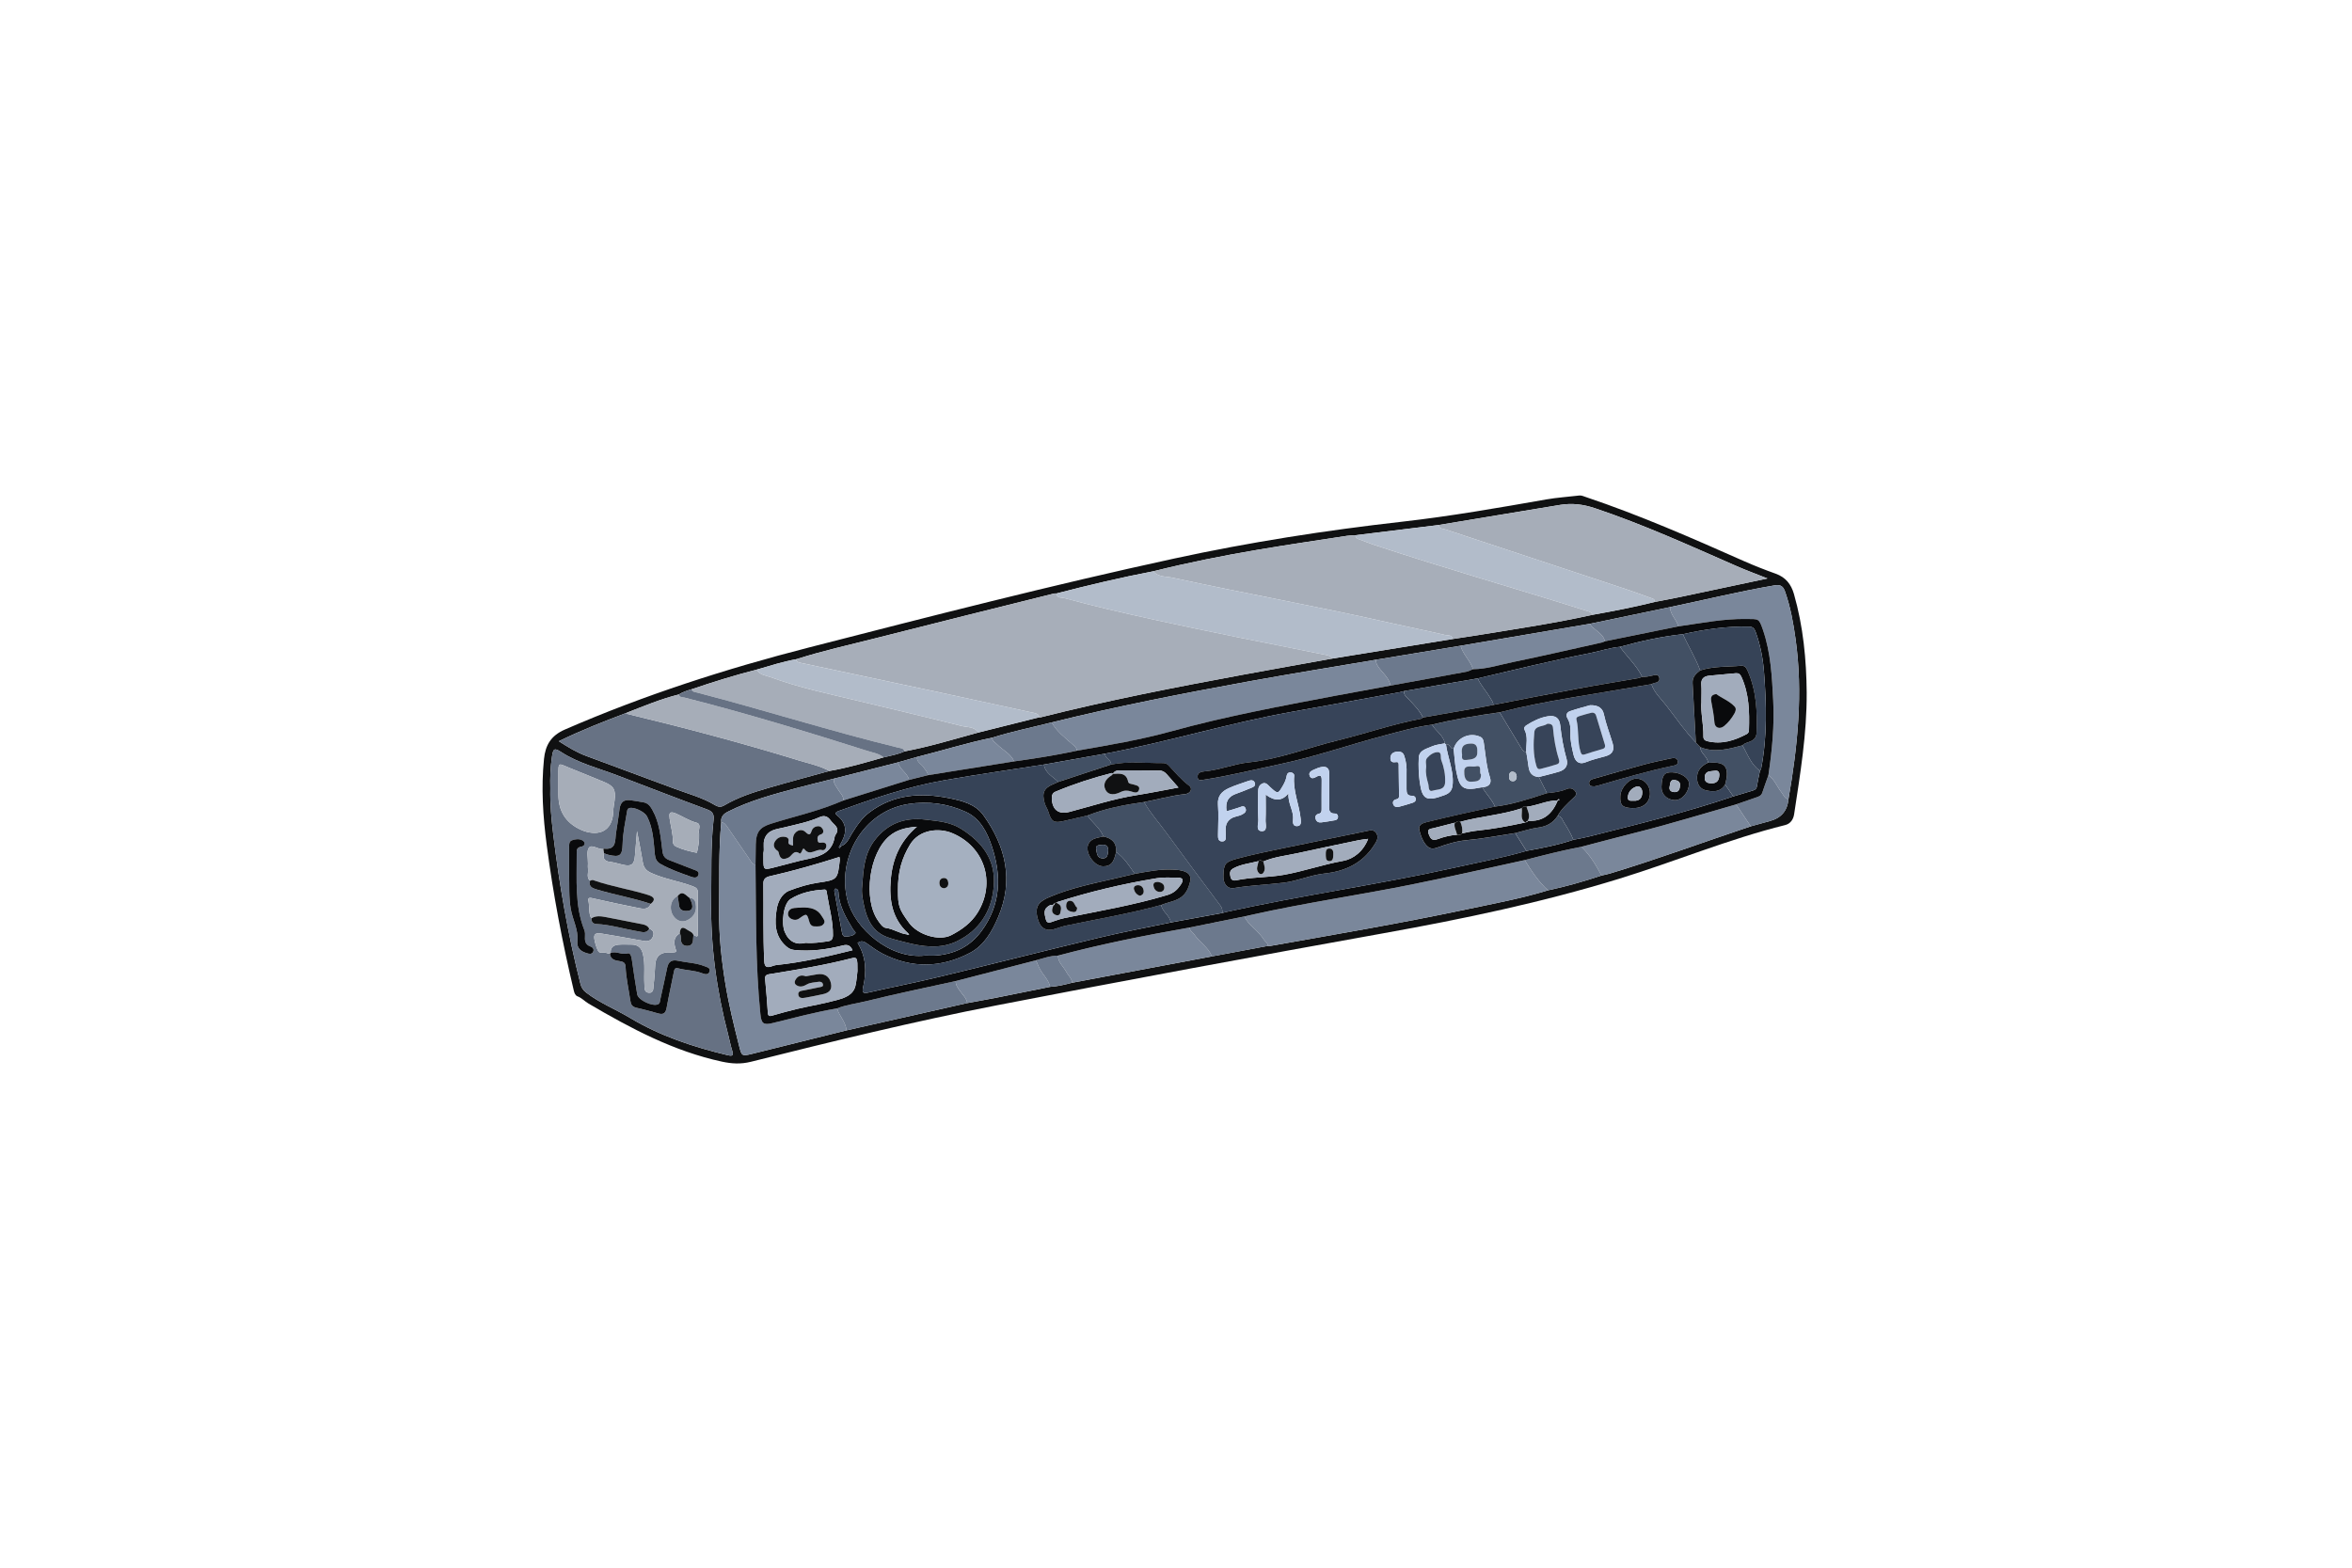 <svg width="300" height="200" viewBox="0 0 300 200" fill="none" xmlns="http://www.w3.org/2000/svg">
<g clip-path="url(#clip0_2624_68449)">
<path d="M230.445 88.403C230.473 93.619 229.621 98.743 228.843 103.875C228.745 104.525 228.385 105.087 227.705 105.257C220.497 107.045 213.642 109.917 206.56 112.097C196.688 115.135 186.604 117.243 176.458 119.063C159.994 122.019 143.548 125.067 127.128 128.257C116.596 130.303 106.182 132.855 95.783 135.457C94.479 135.783 93.329 135.707 92.097 135.443C85.925 134.117 80.449 131.193 75.075 128.037C74.591 127.753 74.215 127.317 73.669 127.111C73.385 127.003 73.267 126.707 73.193 126.395C71.731 120.247 70.549 114.049 69.731 107.783C69.255 104.145 69.015 100.497 69.387 96.831C69.565 95.071 70.271 93.849 72.047 93.075C82.133 88.685 92.559 85.329 103.199 82.599C118.684 78.625 134.168 74.639 149.798 71.251C159.398 69.169 169.086 67.659 178.842 66.557C185.018 65.859 191.138 64.785 197.256 63.711C198.628 63.471 200.028 63.387 201.412 63.219C201.732 63.181 201.996 63.317 202.278 63.411C209.154 65.723 215.788 68.631 222.411 71.571C223.747 72.163 225.111 72.697 226.487 73.189C227.753 73.641 228.459 74.525 228.819 75.779C230.001 79.907 230.411 84.133 230.447 88.405L230.445 88.403ZM114.556 97.259C111.83 97.951 109.102 98.643 106.376 99.335C104.808 99.729 103.235 100.101 101.673 100.521C98.675 101.329 95.671 102.125 92.877 103.535C92.291 103.831 91.901 104.207 91.997 104.915C91.639 108.667 91.781 112.429 91.729 116.189C91.687 119.325 92.023 122.429 92.527 125.519C92.961 128.177 93.609 130.785 94.265 133.395C94.589 134.683 94.583 134.777 95.881 134.459C99.91 133.465 103.939 132.455 107.966 131.453C113.102 130.291 118.238 129.129 123.376 127.967C124.576 127.747 125.78 127.539 126.976 127.303C129.302 126.843 131.622 126.367 133.946 125.897C134.904 125.845 135.828 125.613 136.75 125.375C142.694 124.255 148.64 123.135 154.584 122.013C156.962 121.567 159.34 121.121 161.718 120.675C161.818 120.679 161.92 120.699 162.016 120.681C170.352 119.203 178.698 117.781 186.982 116.027C190.488 115.285 194.016 114.639 197.448 113.585C199.76 113.091 202.032 112.449 204.272 111.695C204.624 111.613 204.984 111.551 205.33 111.447C211.386 109.619 217.318 107.417 223.315 105.417C224.145 105.187 224.973 104.959 225.803 104.729C227.219 104.337 227.991 103.41 228.117 101.949C229.297 95.189 229.981 88.405 229.029 81.551C228.745 79.513 228.387 77.489 227.707 75.535C227.479 74.879 227.209 74.535 226.357 74.679C221.875 75.441 217.464 76.521 213.02 77.451C209.636 78.157 206.252 78.861 202.87 79.567C197.346 80.505 191.822 81.443 186.296 82.381C182.696 82.977 179.096 83.571 175.496 84.167C170.096 85.083 164.688 85.945 159.302 86.927C150.874 88.463 142.468 90.103 134.148 92.161C131.614 92.807 129.048 93.323 126.552 94.113C123.316 94.769 120.166 95.767 116.968 96.567C116.164 96.797 115.36 97.027 114.554 97.257L114.556 97.259ZM86.593 88.597C84.263 89.173 82.059 90.101 79.833 90.973C76.987 92.053 74.153 93.157 71.279 94.561C72.493 95.351 73.589 96.003 74.805 96.453C78.541 97.831 82.275 99.215 86.005 100.609C87.745 101.259 89.563 101.739 91.165 102.695C91.663 102.991 91.981 102.983 92.409 102.731C94.165 101.695 96.093 101.079 98.033 100.513C100.607 99.763 103.197 99.075 105.778 98.359C108.13 97.961 110.412 97.275 112.7 96.623C113.594 96.403 114.512 96.259 115.356 95.861C118.552 95.263 121.656 94.303 124.786 93.453C127.37 92.805 129.954 92.159 132.54 91.511C132.606 91.511 132.676 91.527 132.738 91.511C141.212 89.369 149.784 87.699 158.374 86.107C162.224 85.393 166.08 84.713 169.934 84.017C175.052 83.185 180.17 82.353 185.288 81.521C186.498 81.335 187.71 81.163 188.92 80.963C193.658 80.185 198.412 79.487 203.102 78.439C205.774 77.965 208.438 77.447 211.074 76.791C212.148 76.581 213.226 76.387 214.298 76.161C217.917 75.399 221.537 74.627 225.443 73.797C223.967 73.209 222.733 72.759 221.533 72.233C215.564 69.619 209.636 66.915 203.444 64.839C201.968 64.345 200.538 64.161 199.042 64.405C193.858 65.249 188.676 66.119 183.494 66.979C179.96 67.411 176.428 67.845 172.894 68.277C172.532 68.303 172.164 68.301 171.808 68.357C167.998 68.943 164.18 69.497 160.38 70.143C155.926 70.901 151.494 71.783 147.108 72.879C142.95 73.671 138.836 74.653 134.74 75.711C134.642 75.711 134.538 75.693 134.444 75.717C126.85 77.615 119.252 79.491 111.668 81.425C108.298 82.285 104.898 83.029 101.585 84.095C99.865 84.399 98.205 84.935 96.531 85.423C93.717 86.139 90.947 87.003 88.199 87.937C87.641 88.099 87.093 88.281 86.595 88.591L86.593 88.597ZM70.195 100.557C70.149 102.577 70.333 104.493 70.563 106.409C71.337 112.839 72.439 119.209 74.031 125.491C74.147 125.947 74.345 126.305 74.755 126.621C76.481 127.955 78.509 128.751 80.359 129.861C84.217 132.175 88.429 133.567 92.777 134.609C93.329 134.741 93.615 134.747 93.391 134.041C93.181 133.379 93.057 132.689 92.881 132.015C91.409 126.395 90.617 120.673 90.709 114.871C90.763 111.451 90.629 108.019 91.013 104.609C91.089 103.937 90.937 103.541 90.215 103.275C86.351 101.849 82.511 100.361 78.663 98.893C76.281 97.985 73.779 97.369 71.601 95.959C70.713 95.383 70.557 95.479 70.399 96.571C70.203 97.923 70.155 99.285 70.195 100.561V100.557Z" fill="#101112"/>
<path d="M101.583 84.101C104.896 83.035 108.298 82.291 111.666 81.431C119.25 79.495 126.85 77.619 134.442 75.723C134.536 75.699 134.638 75.719 134.738 75.717C134.814 76.353 135.402 76.203 135.754 76.299C139.48 77.323 143.244 78.185 147.018 79.015C154.33 80.625 161.676 82.059 169.016 83.533C169.384 83.607 169.736 83.657 169.938 84.019C166.084 84.715 162.228 85.395 158.378 86.109C149.79 87.701 141.216 89.371 132.742 91.513C132.68 91.529 132.61 91.513 132.544 91.513C132.518 91.129 132.21 91.023 131.926 90.961C127.896 90.077 123.864 89.199 119.83 88.333C113.892 87.061 107.952 85.797 102.013 84.539C101.739 84.481 101.593 84.377 101.583 84.099V84.101Z" fill="#A7AEB9"/>
<path d="M70.195 100.557C70.155 99.281 70.201 97.921 70.399 96.567C70.557 95.475 70.713 95.379 71.601 95.955C73.777 97.367 76.281 97.981 78.663 98.889C82.511 100.357 86.353 101.845 90.215 103.271C90.937 103.537 91.089 103.933 91.013 104.605C90.631 108.017 90.765 111.449 90.709 114.867C90.617 120.669 91.409 126.391 92.881 132.011C93.057 132.685 93.181 133.375 93.391 134.037C93.615 134.741 93.329 134.737 92.777 134.605C88.429 133.563 84.217 132.171 80.359 129.857C78.509 128.747 76.481 127.951 74.755 126.617C74.347 126.301 74.147 125.943 74.031 125.487C72.439 119.205 71.337 112.835 70.563 106.405C70.333 104.489 70.149 102.575 70.195 100.553V100.557ZM77.045 108.863C77.233 108.929 77.417 109.009 77.609 109.055C79.067 109.405 79.373 109.155 79.413 107.669C79.451 106.269 79.745 104.901 79.977 103.527C80.011 103.323 80.053 103.147 80.295 103.085C80.903 102.931 82.225 103.567 82.529 104.157C83.315 105.681 83.359 107.361 83.525 109.007C83.581 109.573 83.777 109.955 84.239 110.217C85.487 110.927 86.843 111.387 88.185 111.869C88.509 111.985 88.989 112.053 89.099 111.567C89.193 111.153 88.789 111.061 88.469 110.941C87.413 110.543 86.363 110.127 85.313 109.715C84.809 109.517 84.567 109.185 84.493 108.599C84.265 106.793 84.133 104.957 83.199 103.311C82.935 102.847 82.649 102.475 82.119 102.369C81.569 102.259 81.011 102.185 80.455 102.099C79.595 101.965 79.135 102.331 79.025 103.197C78.895 104.217 78.731 105.235 78.575 106.251C78.429 107.199 78.677 108.457 77.035 108.269C77.011 108.267 76.983 108.307 76.957 108.327C76.305 108.399 75.489 107.671 75.125 108.143C74.781 108.587 75.013 109.477 74.995 110.171C74.989 110.403 74.967 110.639 74.999 110.867C75.069 111.369 74.773 111.937 75.259 112.365C75.043 113.167 75.627 113.331 76.179 113.495C78.437 114.169 80.773 114.553 83.007 115.319C82.637 116.151 81.915 115.929 81.305 115.811C79.433 115.451 77.573 115.035 75.713 114.623C75.375 114.549 74.939 114.399 75.057 114.939C75.217 115.679 75.047 116.467 75.417 117.165C75.443 117.571 75.591 117.857 76.059 117.879C77.881 117.963 79.619 118.521 81.403 118.821C81.903 118.905 82.467 119.113 82.813 118.487C83.337 118.651 83.465 119.025 83.279 119.493C83.097 119.951 82.699 120.119 82.227 120.051C81.641 119.967 81.059 119.849 80.475 119.747C79.241 119.531 78.009 119.301 76.771 119.109C76.279 119.033 75.675 118.965 75.805 119.769C75.891 120.305 76.049 120.855 76.301 121.333C76.487 121.689 76.983 121.441 77.319 121.567C77.473 121.625 77.639 121.651 77.799 121.691C77.875 122.443 78.493 122.535 79.035 122.619C79.501 122.691 79.771 122.829 79.793 123.333C79.855 124.797 80.197 126.223 80.401 127.667C80.473 128.173 80.645 128.443 81.147 128.559C82.083 128.775 83.017 129.015 83.939 129.285C84.617 129.483 84.905 129.267 85.029 128.575C85.303 127.041 85.655 125.521 85.953 123.989C86.021 123.641 86.093 123.431 86.519 123.543C87.513 123.803 88.563 123.787 89.537 124.157C89.887 124.291 90.313 124.427 90.491 123.983C90.689 123.487 90.205 123.403 89.877 123.271C88.785 122.831 87.603 122.821 86.471 122.571C85.715 122.403 85.263 122.659 85.103 123.451C84.827 124.817 84.513 126.175 84.217 127.535C84.169 127.755 84.197 128.003 83.931 128.127C83.249 128.445 81.407 127.603 81.279 126.863C81.017 125.361 80.803 123.851 80.581 122.341C80.529 121.987 80.391 121.529 80.055 121.631C79.303 121.859 78.613 121.299 77.895 121.579C77.829 120.841 78.287 120.571 78.907 120.517C79.435 120.471 79.971 120.513 80.503 120.505C81.371 120.491 81.817 120.903 82.017 121.759C82.309 123.015 82.115 124.275 82.193 125.529C82.221 125.979 82.129 126.593 82.739 126.649C83.429 126.715 83.313 126.031 83.369 125.625C83.485 124.773 83.521 123.909 83.577 123.049C83.639 122.071 84.175 121.545 85.147 121.503C85.521 121.487 85.915 121.585 86.291 121.405C85.973 120.501 85.745 119.669 86.709 119.075C86.887 119.343 86.817 119.649 86.851 119.941C86.907 120.395 87.145 120.665 87.623 120.673C88.105 120.681 88.353 120.431 88.389 119.959C88.407 119.729 88.427 119.501 88.445 119.271C88.703 119.341 89.047 119.789 89.023 119.015C88.967 117.325 88.995 115.631 89.013 113.939C89.019 113.447 88.887 113.259 88.361 113.063C86.623 112.415 84.769 112.149 83.069 111.373C82.407 111.071 82.095 110.679 81.987 109.991C81.791 108.759 81.537 107.537 81.251 106.023C81.147 107.253 81.059 108.199 80.989 109.145C80.903 110.299 80.539 110.577 79.433 110.315C78.887 110.185 78.345 110.017 77.791 109.949C77.089 109.863 76.871 109.517 77.043 108.865L77.045 108.863ZM71.225 100.105C71.225 100.537 71.225 100.969 71.225 101.401C71.23 103.49 72.171 104.969 74.047 105.839C74.287 105.949 74.537 106.047 74.791 106.115C76.847 106.665 78.159 105.659 78.219 103.517C78.233 103.057 78.331 102.599 78.389 102.141C78.569 100.709 78.287 100.257 76.943 99.719C75.557 99.165 74.189 98.567 72.797 98.027C71.169 97.395 71.219 97.037 71.223 99.109C71.223 99.441 71.223 99.773 71.223 100.107L71.225 100.105ZM72.593 111.671C72.637 112.903 72.529 114.461 72.809 116.013C73.055 117.377 73.797 118.643 73.647 120.081C73.549 121.017 74.109 121.381 74.873 121.617C75.183 121.713 75.491 121.761 75.653 121.429C75.827 121.073 75.563 120.841 75.279 120.739C74.695 120.527 74.583 120.105 74.613 119.557C74.629 119.263 74.641 118.935 74.535 118.671C73.279 115.515 73.585 112.207 73.557 108.931C73.553 108.483 73.533 108.117 74.159 108.015C74.597 107.943 74.751 107.499 74.301 107.227C73.903 106.987 73.389 107.039 72.949 107.207C72.571 107.351 72.593 107.729 72.591 108.063C72.589 109.159 72.591 110.255 72.591 111.675L72.593 111.671ZM89.167 106.365C88.997 105.957 89.547 105.147 88.843 104.959C87.891 104.705 87.097 104.167 86.225 103.787C85.319 103.393 85.333 103.853 85.415 104.447C85.553 105.427 85.849 106.383 85.829 107.387C85.823 107.673 86.003 107.895 86.257 108.013C87.095 108.403 87.989 108.617 88.889 108.799C89.071 108.027 89.203 107.251 89.167 106.363V106.365Z" fill="#667183"/>
<path d="M203.104 78.443C198.414 79.491 193.66 80.189 188.922 80.967C187.714 81.165 186.502 81.339 185.29 81.525C185.196 80.949 184.652 81.085 184.328 81.009C182.042 80.471 179.738 80.017 177.448 79.497C168.196 77.393 158.854 75.727 149.584 73.707C148.746 73.525 147.762 73.655 147.104 72.885C151.49 71.789 155.92 70.905 160.376 70.149C164.176 69.503 167.994 68.949 171.804 68.363C172.162 68.307 172.528 68.309 172.89 68.283C172.89 68.611 173.098 68.719 173.376 68.813C173.972 69.015 174.548 69.273 175.144 69.471C184.156 72.463 193.292 75.057 202.344 77.919C202.674 78.023 202.992 78.061 203.102 78.443H203.104Z" fill="#A7AEB9"/>
<path d="M183.492 66.983C188.674 66.123 193.856 65.255 199.04 64.409C200.538 64.165 201.966 64.347 203.442 64.843C209.636 66.919 215.563 69.623 221.531 72.237C222.731 72.763 223.965 73.213 225.441 73.801C221.535 74.631 217.917 75.403 214.295 76.165C213.223 76.391 212.147 76.585 211.071 76.795C211.081 76.381 210.74 76.349 210.47 76.253C209.442 75.883 208.416 75.501 207.378 75.157C199.73 72.623 192.08 70.101 184.434 67.561C184.09 67.447 183.6 67.507 183.49 66.983H183.492Z" fill="#A6ADB8"/>
<path d="M147.106 72.885C147.764 73.655 148.748 73.523 149.586 73.707C158.854 75.727 168.198 77.393 177.45 79.497C179.74 80.017 182.044 80.471 184.33 81.009C184.652 81.085 185.196 80.947 185.292 81.525C180.174 82.357 175.056 83.189 169.938 84.021C169.734 83.659 169.384 83.609 169.016 83.535C161.676 82.061 154.33 80.627 147.018 79.017C143.244 78.185 139.48 77.325 135.754 76.301C135.404 76.205 134.816 76.355 134.738 75.719C138.834 74.661 142.948 73.679 147.106 72.887V72.885Z" fill="#B2BCCA"/>
<path d="M105.783 98.359C103.199 99.073 100.609 99.763 98.037 100.513C96.097 101.077 94.169 101.693 92.413 102.731C91.985 102.983 91.667 102.991 91.169 102.695C89.567 101.741 87.749 101.259 86.009 100.609C82.279 99.217 78.545 97.831 74.809 96.453C73.593 96.005 72.497 95.353 71.283 94.561C74.157 93.157 76.991 92.053 79.837 90.973C79.891 91.009 79.941 91.065 80.001 91.079C87.347 92.847 94.647 94.783 101.869 97.007C103.185 97.413 104.557 97.685 105.785 98.359H105.783Z" fill="#677284"/>
<path d="M134.15 92.163C142.468 90.103 150.876 88.463 159.304 86.929C164.692 85.947 170.1 85.085 175.498 84.169C175.49 84.667 175.75 85.033 176.054 85.401C176.574 86.033 177.204 86.603 177.364 87.467C175.016 87.899 172.664 88.319 170.318 88.765C163.314 90.093 156.306 91.393 149.426 93.293C145.456 94.389 141.4 95.073 137.348 95.773C137.342 95.355 137.036 95.169 136.758 94.925C135.804 94.087 134.772 93.319 134.152 92.165L134.15 92.163Z" fill="#7A879B"/>
<path d="M197.452 113.585C194.018 114.639 190.49 115.285 186.984 116.027C178.7 117.781 170.354 119.205 162.018 120.681C161.922 120.699 161.82 120.677 161.72 120.675C161.712 120.293 161.364 120.135 161.196 119.861C160.518 118.755 159.286 118.119 158.722 116.921C159.078 116.841 159.434 116.759 159.792 116.679C166.476 115.183 173.258 114.209 179.968 112.863C184.82 111.889 189.644 110.779 194.48 109.729C195.34 111.115 196.228 112.479 197.452 113.587V113.585Z" fill="#7A879B"/>
<path d="M107.967 131.451C103.939 132.455 99.911 133.463 95.881 134.457C94.585 134.777 94.589 134.683 94.265 133.393C93.611 130.783 92.961 128.175 92.527 125.517C92.021 122.427 91.685 119.323 91.729 116.187C91.779 112.429 91.639 108.665 91.997 104.913C92.421 104.931 92.605 105.241 92.813 105.549C93.755 106.939 94.715 108.317 95.661 109.703C95.845 109.973 95.961 110.309 96.371 110.305C96.451 116.653 96.353 123.005 96.989 129.335C97.111 130.555 97.357 130.809 98.517 130.523C101.257 129.853 103.983 129.117 106.769 128.647C107.053 129.629 107.895 130.373 107.967 131.447V131.451Z" fill="#7A879B"/>
<path d="M183.492 66.983C183.602 67.507 184.092 67.447 184.436 67.561C192.082 70.101 199.732 72.623 207.38 75.157C208.418 75.501 209.444 75.883 210.472 76.253C210.742 76.351 211.086 76.381 211.074 76.795C208.44 77.451 205.776 77.969 203.102 78.443C202.99 78.061 202.674 78.023 202.344 77.919C193.292 75.057 184.156 72.465 175.144 69.471C174.548 69.273 173.972 69.013 173.376 68.813C173.098 68.719 172.888 68.611 172.89 68.283C176.424 67.851 179.956 67.417 183.49 66.985L183.492 66.983Z" fill="#B2BCCA"/>
<path d="M124.79 93.455C121.658 94.305 118.556 95.265 115.36 95.861C115.268 95.423 114.854 95.451 114.568 95.381C105.955 93.285 97.505 90.591 88.931 88.357C88.643 88.281 88.325 88.293 88.199 87.943C90.947 87.009 93.717 86.145 96.531 85.429C96.911 86.137 97.679 86.159 98.307 86.393C101.985 87.755 105.821 88.539 109.621 89.453C113.964 90.499 118.316 91.521 122.648 92.615C123.378 92.799 124.28 92.673 124.794 93.455H124.79Z" fill="#A6ADB8"/>
<path d="M213.022 77.453C217.468 76.525 221.879 75.443 226.361 74.681C227.213 74.537 227.481 74.879 227.711 75.537C228.389 77.491 228.749 79.513 229.033 81.553C229.985 88.407 229.301 95.191 228.121 101.951C227.605 101.887 227.493 101.413 227.233 101.087C226.661 100.371 226.357 99.451 225.563 98.905C226.035 95.745 226.341 92.573 226.175 89.373C226.017 86.317 225.873 83.255 224.857 80.327C224.343 78.847 224.327 78.991 222.779 78.965C219.826 78.917 216.962 79.503 214.068 79.911C213.87 79.029 213.012 78.425 213.022 77.455V77.453Z" fill="#7A879B"/>
<path d="M124.79 93.455C124.276 92.673 123.374 92.799 122.644 92.615C118.312 91.521 113.96 90.499 109.616 89.453C105.817 88.539 101.981 87.753 98.303 86.393C97.675 86.161 96.907 86.139 96.527 85.429C98.199 84.941 99.859 84.407 101.579 84.101C101.589 84.379 101.735 84.483 102.009 84.541C107.951 85.797 113.888 87.061 119.826 88.335C123.86 89.199 127.892 90.079 131.922 90.963C132.206 91.025 132.514 91.131 132.54 91.515C129.956 92.163 127.372 92.809 124.786 93.457L124.79 93.455Z" fill="#B2BCCA"/>
<path d="M105.782 98.359C104.554 97.685 103.183 97.413 101.867 97.007C94.645 94.785 87.345 92.847 79.999 91.079C79.939 91.065 79.889 91.009 79.835 90.973C82.059 90.101 84.265 89.173 86.595 88.597C86.681 89.005 87.053 88.931 87.315 88.997C95.189 90.993 102.955 93.363 110.694 95.815C111.38 96.033 112.122 96.135 112.704 96.623C110.414 97.275 108.134 97.961 105.782 98.359Z" fill="#A6ADB8"/>
<path d="M223.317 105.417C217.317 107.417 211.387 109.617 205.332 111.447C204.986 111.551 204.628 111.613 204.274 111.695C203.568 110.369 202.806 109.081 201.706 108.031C204.108 107.405 206.506 106.761 208.911 106.155C213.121 105.097 217.267 103.813 221.439 102.625C222.065 103.555 222.691 104.487 223.315 105.417H223.317Z" fill="#7A879B"/>
<path d="M154.586 122.013C148.642 123.133 142.696 124.253 136.752 125.373C136.71 124.803 136.246 124.463 136.012 123.999C135.658 123.305 134.94 122.795 134.948 121.917C140.478 120.439 146.088 119.327 151.724 118.335C151.75 118.747 152.132 118.911 152.326 119.205C152.994 120.211 154.126 120.843 154.586 122.013Z" fill="#7A879B"/>
<path d="M96.371 110.309C95.961 110.313 95.845 109.975 95.661 109.707C94.715 108.321 93.755 106.943 92.813 105.553C92.605 105.245 92.421 104.935 91.997 104.917C91.899 104.207 92.291 103.833 92.877 103.537C95.671 102.125 98.675 101.331 101.673 100.523C103.233 100.103 104.809 99.731 106.377 99.337C106.255 99.923 106.659 100.309 106.917 100.751C107.175 101.191 107.627 101.537 107.573 102.125C107.237 102.263 106.901 102.403 106.565 102.537C103.881 103.607 101.057 104.231 98.311 105.103C96.865 105.563 96.441 106.209 96.405 107.723C96.385 108.585 96.383 109.449 96.373 110.313L96.371 110.309Z" fill="#6C798D"/>
<path d="M186.3 82.383C191.824 81.445 197.348 80.507 202.874 79.569C202.884 79.913 203.164 80.021 203.378 80.217C203.89 80.683 204.552 81.043 204.706 81.813C204.588 81.863 204.476 81.933 204.352 81.961C200.576 82.801 196.808 83.681 193.018 84.455C191.318 84.803 189.648 85.361 187.886 85.373C187.554 84.273 186.594 83.503 186.3 82.383Z" fill="#7A879B"/>
<path d="M107.967 131.451C107.895 130.377 107.053 129.635 106.769 128.651C107.933 128.181 109.187 128.045 110.393 127.747C114.208 126.805 118.062 126.013 121.9 125.163C121.89 125.693 122.204 126.085 122.486 126.479C122.826 126.951 123.276 127.351 123.378 127.965C118.242 129.127 113.106 130.289 107.969 131.451H107.967Z" fill="#6C798D"/>
<path d="M186.3 82.383C186.594 83.505 187.552 84.273 187.886 85.373C187.612 85.483 187.346 85.641 187.06 85.693C183.83 86.293 180.598 86.877 177.366 87.467C177.206 86.603 176.576 86.033 176.056 85.401C175.752 85.031 175.492 84.667 175.5 84.169C179.1 83.573 182.7 82.979 186.3 82.383Z" fill="#6C798D"/>
<path d="M123.376 127.965C123.276 127.351 122.824 126.951 122.484 126.479C122.202 126.087 121.888 125.693 121.898 125.163C125.314 124.279 128.728 123.395 132.144 122.511C132.318 122.901 132.464 123.307 132.67 123.681C133.082 124.425 133.762 125.017 133.946 125.895C131.622 126.365 129.302 126.841 126.976 127.301C125.778 127.537 124.576 127.745 123.376 127.965Z" fill="#7A879B"/>
<path d="M201.706 108.031C202.808 109.081 203.568 110.369 204.274 111.695C202.032 112.447 199.762 113.091 197.45 113.585C196.228 112.479 195.34 111.113 194.48 109.727C196.876 109.105 199.272 108.493 201.704 108.031H201.706Z" fill="#6C798D"/>
<path d="M112.704 96.623C112.122 96.137 111.381 96.033 110.695 95.815C102.953 93.363 95.189 90.993 87.315 88.997C87.051 88.931 86.679 89.005 86.595 88.597C87.093 88.287 87.641 88.105 88.199 87.943C88.325 88.293 88.643 88.281 88.931 88.357C97.507 90.591 105.957 93.283 114.568 95.381C114.854 95.451 115.268 95.425 115.36 95.861C114.516 96.259 113.6 96.403 112.704 96.623Z" fill="#677284"/>
<path d="M116.968 96.569C120.168 95.767 123.316 94.771 126.552 94.115C126.562 94.539 126.91 94.693 127.162 94.951C127.882 95.691 128.908 96.125 129.35 97.137C125.688 97.723 122.024 98.309 118.362 98.895C118.32 98.483 118.002 98.223 117.804 97.901C117.532 97.455 116.888 97.243 116.966 96.571L116.968 96.569Z" fill="#7A879B"/>
<path d="M129.352 97.135C128.908 96.123 127.882 95.689 127.164 94.949C126.912 94.691 126.564 94.537 126.554 94.113C129.05 93.323 131.618 92.807 134.15 92.161C134.77 93.315 135.804 94.083 136.756 94.921C137.034 95.165 137.34 95.351 137.346 95.769C134.702 96.345 132.03 96.761 129.35 97.135H129.352Z" fill="#6C798D"/>
<path d="M154.586 122.013C154.124 120.843 152.994 120.211 152.326 119.205C152.132 118.911 151.75 118.747 151.724 118.335C154.058 117.863 156.39 117.391 158.724 116.921C159.286 118.119 160.52 118.755 161.198 119.861C161.366 120.135 161.714 120.295 161.722 120.675C159.344 121.121 156.966 121.567 154.588 122.013H154.586Z" fill="#6C798D"/>
<path d="M204.704 81.813C204.55 81.043 203.89 80.683 203.376 80.217C203.162 80.023 202.88 79.913 202.872 79.569C206.256 78.865 209.64 78.159 213.021 77.453C213.011 78.425 213.867 79.027 214.067 79.909C210.946 80.543 207.826 81.177 204.704 81.811V81.813Z" fill="#6C798D"/>
<path d="M107.57 102.123C107.624 101.535 107.17 101.189 106.914 100.749C106.656 100.307 106.252 99.921 106.374 99.335C109.1 98.643 111.828 97.951 114.554 97.259C114.744 98.179 115.738 98.593 115.958 99.493C113.162 100.369 110.366 101.247 107.57 102.123Z" fill="#7A879B"/>
<path d="M223.317 105.417C222.691 104.487 222.065 103.555 221.441 102.625C222.313 102.321 223.183 102.009 224.059 101.715C224.383 101.605 224.665 101.489 224.785 101.119C225.029 100.375 225.301 99.641 225.563 98.905C226.357 99.451 226.661 100.371 227.233 101.087C227.493 101.413 227.607 101.887 228.121 101.951C227.995 103.412 227.223 104.339 225.807 104.731C224.977 104.961 224.149 105.189 223.319 105.419L223.317 105.417Z" fill="#6C798D"/>
<path d="M133.946 125.895C133.762 125.017 133.082 124.427 132.67 123.681C132.464 123.309 132.318 122.903 132.144 122.511C133.068 122.261 133.972 121.919 134.948 121.915C134.938 122.793 135.658 123.303 136.012 123.997C136.248 124.461 136.71 124.801 136.752 125.371C135.828 125.609 134.904 125.841 133.948 125.893L133.946 125.895Z" fill="#6C798D"/>
<path d="M115.958 99.493C115.738 98.593 114.744 98.179 114.554 97.259C115.358 97.029 116.162 96.799 116.968 96.569C116.89 97.241 117.532 97.453 117.806 97.899C118.004 98.223 118.322 98.483 118.364 98.893C117.562 99.093 116.76 99.293 115.96 99.493H115.958Z" fill="#6C798D"/>
<path d="M77.801 121.691C77.641 121.651 77.475 121.625 77.321 121.567C76.985 121.441 76.489 121.689 76.303 121.333C76.051 120.855 75.893 120.305 75.807 119.769C75.677 118.965 76.283 119.033 76.773 119.109C78.011 119.301 79.243 119.531 80.477 119.747C81.061 119.849 81.641 119.967 82.229 120.051C82.701 120.119 83.099 119.951 83.281 119.493C83.467 119.025 83.339 118.651 82.815 118.487C82.633 118.129 82.329 117.987 81.941 117.915C80.377 117.621 78.819 117.287 77.253 116.997C76.635 116.883 75.999 116.791 75.417 117.167C75.049 116.469 75.217 115.679 75.057 114.941C74.941 114.401 75.375 114.551 75.713 114.625C77.575 115.035 79.435 115.453 81.305 115.813C81.913 115.929 82.635 116.153 83.005 115.321C83.809 114.647 83.207 114.351 82.641 114.173C80.333 113.447 77.923 113.093 75.637 112.281C75.533 112.245 75.385 112.335 75.259 112.367C74.773 111.937 75.069 111.371 74.999 110.869C74.967 110.641 74.989 110.405 74.995 110.173C75.013 109.479 74.781 108.589 75.125 108.145C75.489 107.673 76.305 108.401 76.957 108.329C76.985 108.509 77.015 108.687 77.043 108.867C76.871 109.519 77.089 109.865 77.791 109.951C78.345 110.019 78.887 110.187 79.433 110.317C80.539 110.579 80.903 110.301 80.989 109.147C81.059 108.201 81.147 107.255 81.251 106.025C81.535 107.539 81.791 108.761 81.987 109.993C82.097 110.683 82.407 111.073 83.069 111.375C84.769 112.151 86.623 112.417 88.361 113.065C88.889 113.261 89.019 113.449 89.013 113.941C88.995 115.633 88.967 117.327 89.023 119.017C89.049 119.791 88.703 119.343 88.445 119.273C88.301 118.893 87.923 118.813 87.635 118.605C86.959 118.119 86.759 118.415 86.707 119.077C85.743 119.671 85.971 120.503 86.289 121.407C85.911 121.587 85.517 121.489 85.145 121.505C84.173 121.545 83.639 122.073 83.575 123.051C83.519 123.911 83.483 124.775 83.367 125.627C83.313 126.033 83.427 126.717 82.737 126.651C82.127 126.593 82.219 125.981 82.191 125.531C82.113 124.277 82.307 123.015 82.015 121.761C81.815 120.905 81.369 120.493 80.501 120.507C79.969 120.515 79.433 120.475 78.905 120.519C78.285 120.573 77.825 120.843 77.893 121.581C77.869 121.627 77.839 121.665 77.799 121.695L77.801 121.691ZM87.945 114.545C87.471 114.251 87.061 113.517 86.431 114.329C85.393 114.773 85.261 116.349 86.177 117.181C86.633 117.595 87.187 117.631 87.657 117.401C88.335 117.071 88.807 116.489 88.771 115.667C88.747 115.133 88.685 114.577 87.945 114.545Z" fill="#A6ADB8"/>
<path d="M71.225 100.105C71.225 99.773 71.225 99.441 71.225 99.107C71.221 97.037 71.171 97.393 72.799 98.025C74.189 98.565 75.559 99.163 76.945 99.717C78.289 100.255 78.571 100.707 78.391 102.139C78.333 102.597 78.233 103.055 78.221 103.515C78.161 105.657 76.849 106.663 74.793 106.113C74.539 106.045 74.289 105.949 74.049 105.837C72.171 104.969 71.231 103.49 71.227 101.399C71.227 100.967 71.227 100.535 71.227 100.103L71.225 100.105Z" fill="#A6ADB8"/>
<path d="M77.045 108.863C77.017 108.683 76.987 108.505 76.959 108.325C76.985 108.305 77.013 108.263 77.037 108.267C78.679 108.455 78.429 107.197 78.577 106.249C78.735 105.233 78.897 104.215 79.027 103.195C79.137 102.329 79.597 101.963 80.457 102.097C81.013 102.183 81.571 102.257 82.121 102.367C82.651 102.473 82.937 102.843 83.201 103.309C84.137 104.955 84.269 106.791 84.495 108.597C84.569 109.183 84.809 109.513 85.315 109.713C86.365 110.127 87.415 110.541 88.471 110.939C88.789 111.059 89.193 111.151 89.101 111.565C88.991 112.053 88.511 111.985 88.187 111.867C86.845 111.385 85.489 110.925 84.241 110.215C83.779 109.953 83.583 109.569 83.527 109.005C83.363 107.359 83.317 105.679 82.531 104.155C82.227 103.567 80.905 102.931 80.297 103.083C80.053 103.145 80.013 103.321 79.979 103.525C79.745 104.899 79.453 106.269 79.415 107.667C79.375 109.153 79.069 109.403 77.611 109.053C77.419 109.007 77.235 108.925 77.047 108.861L77.045 108.863Z" fill="#090A0C"/>
<path d="M77.801 121.691C77.841 121.659 77.873 121.621 77.895 121.577C78.615 121.297 79.305 121.857 80.055 121.629C80.393 121.527 80.531 121.985 80.581 122.339C80.803 123.849 81.017 125.359 81.279 126.861C81.407 127.601 83.249 128.443 83.931 128.125C84.197 128.001 84.169 127.753 84.217 127.533C84.513 126.171 84.827 124.813 85.103 123.449C85.263 122.657 85.715 122.403 86.471 122.569C87.603 122.819 88.785 122.829 89.877 123.269C90.203 123.401 90.687 123.485 90.491 123.981C90.315 124.425 89.889 124.289 89.537 124.155C88.563 123.785 87.513 123.801 86.519 123.541C86.095 123.429 86.021 123.639 85.953 123.987C85.655 125.517 85.303 127.039 85.029 128.573C84.905 129.265 84.615 129.483 83.939 129.283C83.017 129.013 82.083 128.775 81.147 128.557C80.645 128.441 80.473 128.171 80.401 127.665C80.197 126.221 79.855 124.795 79.793 123.331C79.771 122.825 79.501 122.689 79.035 122.617C78.493 122.533 77.875 122.441 77.799 121.689L77.801 121.691Z" fill="#090A0C"/>
<path d="M72.593 111.671C72.593 110.251 72.593 109.155 72.593 108.059C72.593 107.725 72.573 107.347 72.951 107.203C73.393 107.035 73.907 106.985 74.303 107.223C74.753 107.495 74.599 107.939 74.161 108.011C73.533 108.113 73.555 108.477 73.559 108.927C73.587 112.203 73.283 115.511 74.537 118.667C74.643 118.933 74.631 119.259 74.615 119.553C74.585 120.101 74.697 120.523 75.281 120.735C75.565 120.837 75.829 121.069 75.655 121.425C75.491 121.759 75.185 121.709 74.875 121.613C74.113 121.377 73.553 121.013 73.649 120.077C73.799 118.639 73.057 117.375 72.811 116.009C72.531 114.457 72.637 112.899 72.595 111.667L72.593 111.671Z" fill="#090A0C"/>
<path d="M89.167 106.365C89.203 107.251 89.073 108.029 88.889 108.801C87.987 108.619 87.095 108.405 86.257 108.015C86.003 107.897 85.825 107.675 85.829 107.389C85.847 106.385 85.551 105.429 85.415 104.449C85.331 103.855 85.319 103.395 86.225 103.789C87.097 104.169 87.891 104.705 88.843 104.961C89.545 105.149 88.995 105.959 89.167 106.367V106.365Z" fill="#A6ADB8"/>
<path d="M75.259 112.363C75.387 112.331 75.535 112.239 75.637 112.277C77.923 113.089 80.333 113.445 82.641 114.169C83.207 114.347 83.811 114.643 83.005 115.317C80.771 114.551 78.435 114.167 76.177 113.493C75.625 113.327 75.041 113.165 75.257 112.363H75.259Z" fill="#101112"/>
<path d="M75.417 117.167C75.999 116.793 76.635 116.883 77.253 116.997C78.819 117.287 80.377 117.621 81.941 117.915C82.327 117.987 82.633 118.129 82.815 118.487C82.469 119.115 81.907 118.905 81.405 118.821C79.621 118.523 77.881 117.965 76.061 117.879C75.591 117.857 75.445 117.571 75.419 117.165L75.417 117.167Z" fill="#101112"/>
<path d="M86.709 119.075C86.761 118.413 86.963 118.119 87.637 118.603C87.925 118.811 88.303 118.891 88.447 119.271C88.429 119.501 88.409 119.729 88.391 119.959C88.355 120.433 88.107 120.681 87.625 120.673C87.145 120.665 86.907 120.395 86.853 119.941C86.817 119.651 86.887 119.343 86.711 119.075H86.709Z" fill="#101112"/>
<path d="M115.959 99.493C116.761 99.293 117.563 99.093 118.363 98.893C122.024 98.307 125.688 97.721 129.35 97.135C132.03 96.761 134.702 96.345 137.346 95.771C141.398 95.071 145.454 94.387 149.424 93.291C156.304 91.391 163.312 90.091 170.316 88.763C172.662 88.319 175.012 87.897 177.362 87.465C180.594 86.877 183.826 86.293 187.056 85.693C187.342 85.639 187.606 85.481 187.882 85.373C189.644 85.361 191.314 84.803 193.014 84.455C196.804 83.679 200.572 82.801 204.348 81.961C204.47 81.933 204.584 81.863 204.702 81.813C207.824 81.179 210.944 80.545 214.066 79.911C216.958 79.505 219.824 78.917 222.778 78.965C224.326 78.991 224.342 78.847 224.856 80.327C225.872 83.257 226.016 86.319 226.174 89.373C226.34 92.573 226.032 95.745 225.562 98.905C225.3 99.643 225.028 100.377 224.784 101.119C224.662 101.489 224.382 101.607 224.058 101.715C223.182 102.011 222.312 102.321 221.44 102.625C217.266 103.811 213.122 105.097 208.912 106.155C206.504 106.759 204.108 107.405 201.706 108.031C199.272 108.493 196.876 109.105 194.48 109.727C189.644 110.777 184.82 111.887 179.968 112.861C173.258 114.207 166.474 115.183 159.792 116.677C159.436 116.757 159.078 116.839 158.722 116.919C156.388 117.391 154.056 117.863 151.722 118.333C146.086 119.325 140.478 120.437 134.946 121.915C133.97 121.921 133.066 122.261 132.142 122.511C128.726 123.395 125.312 124.279 121.896 125.163C118.059 126.013 114.205 126.803 110.389 127.747C109.183 128.045 107.929 128.181 106.765 128.651C103.979 129.119 101.253 129.855 98.513 130.527C97.351 130.811 97.107 130.557 96.985 129.339C96.349 123.009 96.447 116.657 96.367 110.309C96.377 109.445 96.379 108.583 96.399 107.719C96.435 106.205 96.859 105.559 98.305 105.099C101.051 104.227 103.875 103.603 106.559 102.533C106.897 102.399 107.231 102.259 107.567 102.121C110.363 101.245 113.159 100.367 115.955 99.491L115.959 99.493ZM224.486 98.331C224.536 98.247 224.614 98.167 224.632 98.077C225.434 93.967 225.318 89.815 224.998 85.683C224.866 83.989 224.534 82.269 223.938 80.637C223.786 80.221 223.62 79.959 223.116 79.947C220.25 79.873 217.444 80.291 214.658 80.909C211.93 81.199 209.264 81.793 206.624 82.521C205.296 82.639 204.038 83.087 202.74 83.339C197.96 84.267 193.232 85.431 188.492 86.545C185.364 87.085 182.236 87.623 179.108 88.163C178.916 88.213 178.726 88.273 178.53 88.309C173.91 89.153 169.29 90.005 164.668 90.831C156.68 92.259 148.91 94.663 140.936 96.153C138.342 96.615 135.748 97.077 133.152 97.539C128.938 98.197 124.714 98.799 120.512 99.529C115.859 100.337 111.401 101.867 106.969 103.467C106.659 103.579 106.429 103.755 106.747 104.003C108.195 105.139 107.975 106.419 107.147 107.781C107.131 107.807 107.141 107.847 107.139 107.881C107.047 107.959 106.937 108.093 107.053 108.157C107.201 108.241 107.181 108.039 107.227 107.955C108.035 107.731 108.265 106.977 108.643 106.373C109.277 105.357 109.915 104.375 110.909 103.633C114.007 101.317 117.471 101.103 121.072 101.831C122.692 102.159 124.404 102.567 125.432 104.001C128.298 107.995 129.316 112.337 127.308 117.023C126.538 118.823 125.544 120.605 123.724 121.563C120.05 123.495 116.297 123.575 112.569 121.663C111.865 121.301 111.215 120.825 110.569 120.361C110.185 120.085 109.843 119.967 109.389 120.295C110.483 122.065 110.547 123.959 110.103 125.883C109.937 126.607 110.037 126.789 110.789 126.619C113.859 125.921 116.949 125.313 120.006 124.575C126.71 122.959 133.392 121.253 140.098 119.649C143.156 118.917 146.252 118.337 149.332 117.689C151.528 117.285 153.722 116.883 155.918 116.479C156.046 116.441 156.17 116.395 156.3 116.365C165.962 114.223 175.776 112.865 185.436 110.713C188.532 110.023 191.652 109.439 194.702 108.553C196.722 108.191 198.736 107.799 200.686 107.137C201.364 106.997 202.05 106.881 202.722 106.711C208.884 105.153 215.06 103.645 221.086 101.601C221.906 101.357 222.73 101.123 223.544 100.863C223.786 100.787 224.028 100.695 224.084 100.361C224.194 99.681 224.35 99.009 224.486 98.333V98.331ZM118.025 121.903C118.457 121.903 118.958 121.941 119.454 121.897C121.806 121.683 123.744 120.751 125.188 118.789C127.666 115.419 127.768 111.759 126.518 107.993C125.922 106.201 125.042 104.419 123.178 103.569C120.858 102.511 118.343 102.179 115.857 102.575C110.033 103.499 106.713 109.531 108.103 114.869C109.021 118.395 113.461 122.435 118.027 121.905L118.025 121.903ZM108.745 121.227C108.459 120.593 108.091 120.467 107.501 120.617C105.461 121.133 103.397 121.413 101.281 121.191C100.851 121.145 100.571 120.983 100.253 120.701C98.773 119.393 98.797 117.655 99.067 115.991C99.213 115.081 99.683 114.005 100.693 113.619C101.863 113.173 103.069 112.793 104.331 112.609C106.841 112.245 106.837 112.217 107.121 109.693C107.131 109.599 107.095 109.501 107.067 109.325C104.107 110.269 101.145 111.115 98.141 111.797C97.707 111.895 97.363 112.127 97.369 112.683C97.405 116.007 97.317 119.331 97.483 122.655C97.521 123.397 97.849 123.481 98.439 123.277C98.625 123.213 98.815 123.137 99.009 123.117C102.289 122.783 105.489 122.039 108.743 121.225L108.745 121.227ZM109.371 123.879C109.385 122.199 109.329 122.069 108.579 122.261C105.135 123.145 101.631 123.713 98.127 124.281C97.597 124.367 97.563 124.581 97.599 124.993C97.723 126.385 97.857 127.775 97.935 129.169C97.965 129.703 98.185 129.653 98.563 129.545C99.611 129.247 100.661 128.949 101.721 128.703C103.427 128.307 105.163 128.029 106.845 127.553C107.799 127.283 108.857 126.917 109.119 125.735C109.277 125.025 109.317 124.289 109.371 123.877V123.879ZM102.751 120.283C103.799 120.373 104.681 120.203 105.569 120.093C106.039 120.035 106.235 119.827 106.243 119.317C106.267 117.475 105.747 115.717 105.465 113.921C105.439 113.751 105.445 113.473 105.165 113.489C103.627 113.573 102.107 113.885 100.821 114.705C99.919 115.281 99.627 117.789 100.099 118.901C100.633 120.159 101.587 120.589 102.751 120.285V120.283ZM97.375 108.811C97.375 109.149 97.375 109.449 97.375 109.747C97.379 110.923 97.441 110.985 98.549 110.715C100.097 110.335 101.627 109.871 103.185 109.553C104.839 109.215 106.195 108.625 106.471 106.725C106.485 106.631 106.545 106.539 106.601 106.457C107.197 105.589 106.357 105.229 105.983 104.707C105.623 104.205 105.223 103.947 104.547 104.245C103.093 104.889 101.533 105.183 99.995 105.565C99.063 105.797 97.905 105.827 97.501 107.075C97.307 107.675 97.511 108.265 97.377 108.809L97.375 108.811ZM106.551 113.363C106.411 113.455 106.403 113.603 106.435 113.771C106.761 115.527 107.085 117.285 107.411 119.041C107.457 119.289 107.589 119.499 107.865 119.485C108.291 119.461 108.755 119.417 109.061 119.125C109.255 118.939 108.911 118.737 108.799 118.551C107.925 117.097 107.045 115.649 106.951 113.883C106.939 113.657 106.901 113.411 106.549 113.363H106.551Z" fill="#090A0C"/>
<path d="M87.945 114.545C88.685 114.577 88.747 115.133 88.771 115.667C88.807 116.491 88.335 117.071 87.657 117.401C87.187 117.631 86.631 117.595 86.177 117.181C85.261 116.349 85.395 114.773 86.431 114.329C86.493 114.713 86.575 115.097 86.611 115.485C86.661 116.033 87.021 116.205 87.483 116.221C88.395 116.251 88.553 115.665 87.945 114.547V114.545Z" fill="#677284"/>
<path d="M87.945 114.545C88.553 115.665 88.395 116.249 87.483 116.219C87.021 116.205 86.661 116.031 86.611 115.483C86.575 115.095 86.493 114.713 86.431 114.327C87.061 113.513 87.473 114.249 87.945 114.543V114.545Z" fill="#090A0C"/>
<path d="M140.932 96.153C148.906 94.663 156.676 92.257 164.664 90.831C169.288 90.005 173.906 89.151 178.526 88.309C178.722 88.273 178.912 88.211 179.104 88.163C179.02 88.675 179.406 88.929 179.698 89.235C180.372 89.945 181.068 90.637 181.496 91.537C181.416 91.593 181.342 91.683 181.254 91.699C177.632 92.381 174.15 93.601 170.578 94.471C166.816 95.389 163.198 96.851 159.3 97.259C157.398 97.457 155.588 98.229 153.662 98.405C153.242 98.443 152.644 98.553 152.764 99.225C152.836 99.629 153.214 99.527 153.508 99.481C156.78 98.983 159.998 98.179 163.228 97.497C167.726 96.547 172.098 95.021 176.552 93.841C178.566 93.307 180.58 92.725 182.658 92.455C183.134 93.295 184.112 93.791 184.294 94.835C183.744 94.955 183.154 94.991 182.654 95.219C181.964 95.535 181.006 95.693 180.962 96.685C180.916 97.705 180.946 98.723 181.086 99.755C181.4 102.077 181.99 102.267 184.238 101.443C185.038 101.149 185.26 100.715 185.3 99.905C185.384 98.173 184.646 96.613 184.43 94.949C184.93 94.853 184.958 95.551 185.412 95.531C185.518 96.479 185.564 97.439 185.742 98.375C186.172 100.619 186.658 100.921 188.876 100.465C188.94 100.451 189.006 100.449 189.072 100.441C189.552 101.301 190.298 101.987 190.688 102.905C189.332 103.201 187.972 103.487 186.618 103.795C185.072 104.145 183.526 104.501 181.988 104.883C181.474 105.011 180.864 105.227 181.034 105.901C181.192 106.525 181.394 107.169 181.816 107.707C182.208 108.209 182.59 108.393 183.262 108.157C184.48 107.727 185.698 107.321 187.022 107.199C189.114 107.005 191.188 106.603 193.27 106.289C193.746 107.047 194.222 107.803 194.698 108.561C191.648 109.445 188.528 110.031 185.432 110.719C175.772 112.871 165.958 114.227 156.296 116.371C156.166 116.399 156.042 116.445 155.914 116.485C155.926 116.151 155.898 115.855 155.674 115.555C153.356 112.459 151.038 109.365 148.764 106.239C147.818 104.937 146.726 103.739 145.928 102.329C147.672 101.995 149.384 101.499 151.16 101.317C151.852 101.245 152.166 100.607 151.672 100.239C150.652 99.483 149.872 98.521 149.018 97.615C148.874 97.463 148.6 97.355 148.386 97.357C146.168 97.379 143.942 97.099 141.736 97.541C141.744 96.919 140.954 96.765 140.93 96.163L140.932 96.153ZM156.046 111.805C156.026 112.747 156.568 113.437 157.4 113.295C159.494 112.939 161.612 112.867 163.716 112.617C165.506 112.405 167.156 111.635 168.946 111.441C171.552 111.161 173.762 110.153 175.244 107.867C175.562 107.377 175.902 106.897 175.568 106.317C175.25 105.767 174.74 105.937 174.234 106.043C170.798 106.759 167.356 107.441 163.92 108.161C161.884 108.587 159.838 108.995 157.832 109.535C156.204 109.973 156.08 110.247 156.048 111.805H156.046ZM164.348 101.193C164.248 102.499 165.022 103.411 164.932 104.511C164.898 104.913 164.886 105.417 165.45 105.393C166.018 105.369 165.944 104.845 165.906 104.461C165.724 102.621 164.888 100.881 165.078 98.981C165.102 98.733 164.88 98.555 164.622 98.537C164.36 98.519 164.172 98.667 164.128 98.933C164.06 99.367 163.904 99.763 163.688 100.143C163.006 101.331 163.012 101.329 161.99 100.393C161.708 100.135 161.45 99.731 160.974 99.983C160.578 100.191 160.476 100.571 160.48 100.999C160.488 102.197 160.438 103.395 160.502 104.589C160.53 105.103 160.12 106.037 160.982 106.035C161.712 106.033 161.408 105.131 161.43 104.615C161.474 103.585 161.444 102.553 161.444 101.371C162.608 102.26 163.578 102.201 164.354 101.193H164.348ZM156.45 103.501C156.27 102.249 156.66 101.603 157.742 101.239C158.37 101.027 158.976 100.755 159.594 100.515C159.892 100.399 160.188 100.245 160.054 99.877C159.906 99.473 159.55 99.513 159.212 99.635C158.37 99.939 157.504 100.191 156.698 100.567C155.854 100.961 155.272 101.545 155.354 102.645C155.448 103.899 155.378 105.167 155.362 106.429C155.356 106.847 155.338 107.329 155.864 107.345C156.446 107.363 156.358 106.843 156.346 106.451C156.324 105.731 156.222 105.025 156.938 104.487C157.396 104.143 157.94 104.163 158.406 103.921C158.716 103.759 159.026 103.559 158.884 103.163C158.72 102.707 158.382 102.897 158.058 103.011C157.53 103.197 156.988 103.341 156.45 103.503V103.501ZM169.538 100.983H169.532C169.532 100.187 169.536 99.391 169.532 98.593C169.528 97.979 169.154 97.763 168.614 97.845C168.26 97.899 167.912 98.041 167.582 98.193C167.254 98.345 166.858 98.541 167.058 99.001C167.246 99.435 167.614 99.265 167.906 99.101C168.456 98.791 168.588 99.007 168.58 99.553C168.56 100.747 168.576 101.943 168.57 103.137C168.57 103.429 168.606 103.735 168.184 103.827C167.836 103.903 167.704 104.171 167.822 104.515C167.936 104.849 168.214 104.961 168.538 104.919C169.126 104.843 169.712 104.749 170.294 104.643C170.502 104.605 170.656 104.451 170.666 104.231C170.676 104.013 170.54 103.793 170.336 103.797C169.39 103.819 169.53 103.163 169.534 102.579C169.538 102.049 169.534 101.517 169.534 100.987L169.538 100.983ZM179.406 99.271C179.406 99.071 179.398 98.873 179.406 98.673C179.442 97.903 179.364 97.153 179.112 96.419C178.928 95.887 178.518 95.845 178.066 95.915C177.614 95.985 177.346 96.281 177.348 96.731C177.348 97.213 177.624 97.299 178.09 97.227C178.486 97.165 178.396 97.591 178.402 97.815C178.432 99.041 178.416 100.269 178.45 101.495C178.458 101.785 178.396 101.909 178.11 101.967C177.764 102.037 177.582 102.279 177.716 102.627C177.848 102.971 178.176 102.993 178.476 102.917C179.052 102.769 179.622 102.593 180.188 102.413C180.42 102.339 180.612 102.193 180.582 101.911C180.552 101.629 180.336 101.509 180.09 101.519C179.458 101.543 179.41 101.123 179.406 100.665C179.402 100.201 179.406 99.737 179.406 99.271Z" fill="#374459"/>
<path d="M149.332 117.685C146.254 118.333 143.158 118.913 140.098 119.645C133.392 121.249 126.71 122.955 120.006 124.571C116.946 125.309 113.856 125.917 110.788 126.615C110.036 126.785 109.936 126.605 110.102 125.879C110.544 123.955 110.482 122.061 109.388 120.291C109.842 119.961 110.184 120.081 110.568 120.357C111.214 120.821 111.864 121.299 112.568 121.659C116.296 123.571 120.05 123.491 123.724 121.559C125.544 120.601 126.536 118.819 127.308 117.019C129.316 112.333 128.298 107.991 125.432 103.997C124.404 102.563 122.69 102.153 121.072 101.827C117.47 101.099 114.006 101.313 110.908 103.629C109.914 104.373 109.276 105.353 108.642 106.369C108.266 106.973 108.036 107.727 107.226 107.951C107.196 107.927 107.166 107.901 107.138 107.877C107.14 107.843 107.132 107.803 107.146 107.779C107.976 106.419 108.194 105.139 106.746 104.001C106.428 103.751 106.658 103.577 106.968 103.465C111.4 101.865 115.856 100.333 120.512 99.527C124.714 98.799 128.938 98.195 133.152 97.537C133.318 98.645 134.304 99.075 134.992 99.753C134.812 99.833 134.636 99.917 134.454 99.991C133.162 100.509 132.856 101.121 133.26 102.489C133.37 102.865 133.616 103.201 133.728 103.575C134.104 104.835 134.434 105.037 135.704 104.735C136.702 104.497 137.702 104.271 138.702 104.039C139.324 104.975 140.32 105.625 140.738 106.717C140.038 106.871 139.226 106.931 138.854 107.615C138.29 108.653 139.508 110.505 140.688 110.519C141.662 110.531 142.064 110.095 142.362 108.701C143.402 109.415 144.034 110.479 144.742 111.477C143.84 111.689 142.94 111.905 142.038 112.111C139.294 112.735 136.54 113.301 133.926 114.411C132.726 114.921 131.96 115.421 132.306 116.987C132.586 118.255 133.274 118.913 134.56 118.503C135.034 118.353 135.504 118.179 135.988 118.079C140.036 117.231 144.118 116.549 148.11 115.449C148.256 116.337 149.222 116.775 149.334 117.681L149.332 117.685Z" fill="#364357"/>
<path d="M221.085 101.601C215.059 103.645 208.884 105.153 202.722 106.711C202.05 106.881 201.366 106.997 200.686 107.137C200.378 106.369 199.962 105.663 199.512 104.971C199.286 104.625 199.228 104.123 198.666 104.109C199.15 103.227 199.884 102.563 200.598 101.883C200.854 101.639 201.226 101.381 200.942 100.975C200.676 100.595 200.274 100.467 199.808 100.671C199.014 101.017 198.164 101.099 197.316 101.187C196.972 100.501 196.628 99.813 196.284 99.127C197.148 98.901 198.02 98.703 198.872 98.443C199.644 98.209 200.056 97.663 199.824 96.847C199.424 95.441 199.172 94.019 199.018 92.567C198.914 91.607 198.41 91.225 197.43 91.383C196.448 91.543 195.552 91.987 194.71 92.521C194.498 92.655 194.332 92.853 194.46 93.101C194.932 94.017 194.646 94.981 194.678 95.925C194.326 95.925 194.186 95.679 194.026 95.411C193.12 93.893 192.2 92.387 191.284 90.877C194.258 90.119 197.268 89.533 200.292 89.023C203.742 88.443 207.194 87.865 210.646 87.287C210.994 88.357 211.822 89.105 212.49 89.951C213.749 91.551 214.883 93.253 216.305 94.721C216.489 94.919 216.675 95.117 216.859 95.315C216.891 96.129 217.805 96.499 217.863 97.299C216.951 97.731 216.363 98.365 216.467 99.461C216.535 100.175 216.923 100.671 217.583 100.821C218.505 101.031 219.443 101.073 220.039 100.089C220.387 100.593 220.735 101.095 221.083 101.599L221.085 101.601ZM202.812 89.971C202.118 90.173 201.19 90.407 200.286 90.717C199.866 90.861 199.666 91.191 199.946 91.665C200.296 92.257 200.34 92.917 200.314 93.587C200.278 94.527 200.502 95.435 200.716 96.333C200.898 97.093 201.388 97.607 202.252 97.245C203.084 96.897 203.956 96.715 204.814 96.465C205.674 96.213 205.954 95.697 205.686 94.805C205.316 93.571 204.84 92.373 204.57 91.103C204.412 90.359 203.864 89.935 202.81 89.971H202.812ZM203.368 100.319C203.478 100.295 203.676 100.267 203.864 100.211C206.984 99.299 210.104 98.387 213.287 97.713C213.635 97.639 214.111 97.587 213.995 97.083C213.887 96.613 213.431 96.685 213.076 96.761C211.942 97.005 210.804 97.239 209.684 97.541C207.538 98.121 205.404 98.741 203.266 99.353C202.978 99.435 202.672 99.549 202.696 99.937C202.718 100.305 203.002 100.317 203.366 100.317L203.368 100.319ZM208.184 103.095C209.526 103.147 210.394 102.459 210.456 101.295C210.512 100.261 209.782 99.397 208.796 99.335C207.848 99.273 206.73 100.441 206.672 101.553C206.61 102.721 206.932 103.049 208.184 103.097V103.095ZM213.271 98.531C212.264 98.509 211.988 98.881 211.926 100.355C211.886 101.303 212.584 102.029 213.587 102.077C214.509 102.123 215.389 101.139 215.441 100.005C215.475 99.279 214.409 98.557 213.271 98.531Z" fill="#374459"/>
<path d="M149.332 117.685C149.218 116.779 148.254 116.341 148.108 115.453C149.348 114.929 150.84 114.957 151.518 113.341C152.11 111.929 151.95 111.281 150.456 111.011C150.196 110.965 149.93 110.963 149.664 110.947C147.992 110.849 146.368 111.193 144.738 111.479C144.032 110.479 143.398 109.417 142.358 108.703C142.446 107.527 141.828 106.929 140.734 106.719C140.316 105.627 139.32 104.977 138.698 104.041C141.026 103.123 143.466 102.663 145.93 102.317C146.726 103.727 147.818 104.925 148.766 106.227C151.04 109.353 153.36 112.449 155.676 115.543C155.9 115.843 155.928 116.141 155.916 116.473C153.72 116.877 151.526 117.279 149.33 117.683L149.332 117.685Z" fill="#425064"/>
<path d="M118.024 121.903C113.456 122.433 109.016 118.391 108.1 114.867C106.713 109.529 110.032 103.499 115.854 102.573C118.342 102.177 120.856 102.511 123.176 103.567C125.04 104.417 125.92 106.197 126.516 107.991C127.766 111.757 127.664 115.419 125.186 118.787C123.742 120.749 121.804 121.681 119.452 121.895C118.956 121.941 118.454 121.901 118.022 121.901L118.024 121.903ZM109.972 113.017C109.86 113.897 110.038 114.757 110.218 115.589C110.59 117.293 111.298 118.829 113.072 119.519C113.838 119.817 114.652 119.997 115.452 120.207C117.672 120.791 119.958 121.109 122.072 120.073C124.89 118.693 126.464 116.311 126.746 113.147C127.052 109.713 125.306 107.439 122.552 105.717C121.168 104.853 119.606 104.751 118.066 104.567C115.438 104.249 113.238 105.023 111.574 107.181C110.232 108.923 110.116 110.969 109.97 113.017H109.972Z" fill="#364357"/>
<path d="M188.488 86.543C193.228 85.429 197.954 84.263 202.736 83.337C204.036 83.085 205.294 82.637 206.62 82.519C207.548 83.809 208.75 84.897 209.466 86.345C209.278 86.407 209.096 86.493 208.902 86.527C206.364 86.969 203.818 87.375 201.286 87.845C197.682 88.515 194.084 89.231 190.484 89.925C190.452 89.543 190.212 89.263 190.03 88.947C189.552 88.121 188.858 87.435 188.486 86.541L188.488 86.543Z" fill="#364357"/>
<path d="M209.466 86.345C208.75 84.897 207.548 83.809 206.62 82.519C209.26 81.791 211.926 81.197 214.654 80.907C215.352 82.467 216.278 83.917 216.858 85.531C216.32 85.939 215.846 86.375 215.89 87.143C216.034 89.669 216.166 92.195 216.304 94.721C214.88 93.253 213.746 91.551 212.488 89.951C211.822 89.105 210.992 88.357 210.644 87.287C210.762 87.235 210.874 87.157 210.996 87.139C211.402 87.079 211.748 86.911 211.64 86.457C211.518 85.945 211.054 86.123 210.732 86.195C210.312 86.287 209.9 86.379 209.466 86.347V86.345Z" fill="#425064"/>
<path d="M216.859 85.531C216.279 83.917 215.354 82.467 214.656 80.907C217.441 80.289 220.247 79.871 223.113 79.945C223.617 79.957 223.783 80.219 223.935 80.635C224.531 82.269 224.865 83.987 224.995 85.681C225.315 89.813 225.431 93.965 224.629 98.075C224.611 98.165 224.533 98.245 224.483 98.329C223.321 97.537 222.919 96.221 222.249 95.089C222.531 94.773 222.955 94.739 223.309 94.567C223.763 94.349 224.031 94.039 224.049 93.495C224.147 90.789 224.035 88.123 222.913 85.587C222.725 85.161 222.537 84.893 222.065 84.935C220.323 85.093 218.551 84.971 216.855 85.529L216.859 85.531Z" fill="#364357"/>
<path d="M108.745 121.227C105.491 122.043 102.291 122.785 99.011 123.119C98.817 123.139 98.627 123.213 98.441 123.279C97.851 123.483 97.521 123.399 97.485 122.657C97.319 119.333 97.407 116.009 97.371 112.685C97.365 112.129 97.709 111.897 98.143 111.799C101.149 111.117 104.111 110.271 107.069 109.327C107.095 109.503 107.133 109.601 107.123 109.695C106.839 112.219 106.841 112.247 104.333 112.611C103.071 112.793 101.865 113.173 100.695 113.621C99.685 114.007 99.217 115.083 99.069 115.993C98.801 117.659 98.777 119.395 100.255 120.703C100.573 120.985 100.855 121.147 101.283 121.193C103.397 121.415 105.463 121.135 107.503 120.619C108.093 120.469 108.461 120.595 108.747 121.229L108.745 121.227Z" fill="#A2ACBC"/>
<path d="M109.37 123.879C109.316 124.291 109.276 125.027 109.118 125.737C108.854 126.921 107.796 127.285 106.844 127.555C105.163 128.031 103.427 128.309 101.721 128.705C100.661 128.951 99.611 129.249 98.563 129.547C98.185 129.655 97.965 129.705 97.935 129.171C97.857 127.777 97.723 126.385 97.599 124.995C97.563 124.583 97.597 124.369 98.127 124.283C101.631 123.715 105.135 123.147 108.578 122.263C109.326 122.071 109.382 122.199 109.37 123.881V123.879ZM102.793 124.549C102.145 124.313 101.707 124.525 101.427 125.073C101.311 125.303 101.357 125.547 101.587 125.687C102.071 125.985 102.479 125.839 102.963 125.565C103.373 125.333 103.919 125.335 104.409 125.251C104.663 125.207 104.903 125.303 104.967 125.557C105.051 125.903 104.733 125.899 104.523 125.943C103.875 126.085 103.225 126.211 102.575 126.341C102.225 126.411 101.743 126.409 101.831 126.923C101.913 127.401 102.383 127.337 102.735 127.279C103.455 127.161 104.165 126.993 104.881 126.851C105.661 126.695 106.187 126.353 105.991 125.431C105.805 124.559 105.161 124.141 104.227 124.297C103.737 124.379 103.249 124.467 102.795 124.547L102.793 124.549Z" fill="#A2ACBC"/>
<path d="M188.488 86.543C188.86 87.435 189.554 88.121 190.032 88.949C190.214 89.265 190.454 89.545 190.486 89.927C189.966 90.029 189.448 90.141 188.928 90.233C186.452 90.671 183.974 91.103 181.498 91.535C181.07 90.635 180.372 89.943 179.7 89.233C179.408 88.927 179.024 88.673 179.106 88.161C182.234 87.621 185.362 87.083 188.49 86.543H188.488Z" fill="#425064"/>
<path d="M102.751 120.283C101.587 120.587 100.633 120.159 100.099 118.899C99.627 117.789 99.919 115.279 100.821 114.703C102.107 113.883 103.627 113.571 105.165 113.487C105.445 113.471 105.439 113.751 105.465 113.919C105.747 115.713 106.267 117.471 106.243 119.315C106.237 119.825 106.039 120.033 105.569 120.091C104.681 120.201 103.799 120.371 102.751 120.281V120.283ZM102.297 115.779C101.965 115.797 101.631 115.791 101.303 115.837C100.919 115.889 100.587 116.061 100.523 116.487C100.473 116.817 100.653 117.081 100.935 117.223C101.275 117.395 101.629 117.401 101.967 117.157C102.883 116.499 102.943 116.515 103.227 117.563C103.327 117.933 103.533 118.181 103.905 118.181C104.323 118.181 104.807 118.259 105.089 117.835C105.317 117.491 105.033 117.237 104.869 116.943C104.291 115.911 103.349 115.745 102.301 115.775L102.297 115.779Z" fill="#A2ACBC"/>
<path d="M97.375 108.811C97.511 108.267 97.305 107.677 97.499 107.077C97.903 105.827 99.062 105.797 99.993 105.567C101.531 105.185 103.091 104.891 104.544 104.247C105.22 103.949 105.62 104.205 105.98 104.709C106.354 105.231 107.196 105.591 106.598 106.459C106.542 106.541 106.482 106.633 106.468 106.727C106.192 108.625 104.836 109.215 103.183 109.555C101.623 109.875 100.093 110.339 98.546 110.717C97.439 110.989 97.377 110.925 97.373 109.749C97.373 109.449 97.373 109.151 97.373 108.813L97.375 108.811ZM101.157 107.875C100.797 107.779 100.483 107.755 100.585 107.303C100.645 107.037 100.481 106.839 100.231 106.783C99.698 106.663 99.227 106.823 98.906 107.263C98.624 107.655 98.623 108.071 99.019 108.421C99.135 108.525 99.287 108.565 99.325 108.769C99.484 109.593 99.855 109.763 100.591 109.397C101.035 109.177 101.253 108.343 101.999 108.887C102.091 108.955 102.245 108.707 102.301 108.547C102.355 108.391 102.469 108.151 102.613 108.343C103.323 109.293 104.108 108.231 104.852 108.449C105.136 108.533 105.41 108.249 105.402 107.887C105.396 107.607 105.212 107.481 104.938 107.485C104.69 107.489 104.366 107.633 104.298 107.237C104.24 106.903 104.242 106.593 104.69 106.457C105.046 106.349 105.096 106.029 104.912 105.727C104.74 105.447 104.464 105.345 104.134 105.433C103.861 105.507 103.649 105.669 103.553 105.933C103.377 106.411 103.297 106.685 102.739 106.145C102.157 105.581 101.237 106.071 101.163 106.893C101.137 107.187 101.159 107.487 101.159 107.875H101.157Z" fill="#A2ACBC"/>
<path d="M222.252 95.091C222.922 96.223 223.324 97.539 224.486 98.331C224.35 99.007 224.194 99.679 224.084 100.359C224.03 100.695 223.786 100.785 223.544 100.861C222.728 101.121 221.906 101.355 221.086 101.599C220.738 101.097 220.39 100.593 220.042 100.091C220.694 97.755 219.938 97.157 218.062 97.319C217.998 97.325 217.932 97.307 217.866 97.299C217.806 96.497 216.894 96.129 216.862 95.315C218.694 96.069 220.474 95.563 222.254 95.091H222.252Z" fill="#425064"/>
<path d="M198.664 104.107C199.226 104.121 199.286 104.623 199.51 104.969C199.96 105.659 200.376 106.367 200.684 107.135C198.734 107.797 196.72 108.189 194.7 108.551C194.224 107.795 193.748 107.037 193.272 106.281C194.256 106.037 195.228 105.707 196.228 105.573C197.29 105.431 198.088 104.989 198.664 104.107Z" fill="#425064"/>
<path d="M134.988 99.755C134.302 99.077 133.316 98.649 133.148 97.539C135.742 97.077 138.336 96.615 140.932 96.153C140.956 96.755 141.746 96.909 141.738 97.531C139.488 98.271 137.238 99.013 134.988 99.753V99.755Z" fill="#425064"/>
<path d="M106.551 113.363C106.903 113.411 106.941 113.657 106.953 113.883C107.045 115.647 107.925 117.097 108.801 118.551C108.913 118.737 109.259 118.941 109.063 119.125C108.757 119.417 108.291 119.461 107.867 119.485C107.591 119.499 107.459 119.289 107.413 119.041C107.085 117.285 106.763 115.527 106.437 113.771C106.405 113.601 106.415 113.455 106.553 113.363H106.551Z" fill="#364357"/>
<path d="M107.224 107.955C107.18 108.041 107.198 108.241 107.05 108.157C106.934 108.093 107.044 107.957 107.136 107.881C107.166 107.905 107.194 107.931 107.224 107.955Z" fill="#364357"/>
<path d="M196.282 99.125C196.626 99.811 196.97 100.499 197.314 101.185C195.14 101.889 192.976 102.627 190.69 102.901C190.298 101.983 189.552 101.297 189.074 100.439C189.864 100.369 190.316 100.017 190.042 99.165C189.586 97.743 189.482 96.261 189.264 94.799C189.212 94.449 189.148 94.157 188.8 93.999C187.448 93.383 185.844 94.107 185.414 95.531C184.96 95.551 184.93 94.853 184.432 94.949C184.362 94.941 184.316 94.903 184.294 94.835C184.112 93.793 183.134 93.297 182.658 92.457C185.5 91.751 188.386 91.289 191.282 90.879C192.198 92.389 193.12 93.897 194.024 95.413C194.184 95.679 194.324 95.925 194.676 95.927C194.774 96.547 194.89 97.165 194.964 97.789C195.06 98.589 195.442 99.077 196.284 99.129L196.282 99.125ZM193.458 99.115C193.444 98.785 193.32 98.505 192.984 98.459C192.598 98.407 192.494 98.705 192.478 99.021C192.462 99.339 192.554 99.633 192.92 99.663C193.282 99.693 193.424 99.435 193.458 99.115Z" fill="#425064"/>
<path d="M191.282 90.875C188.386 91.287 185.5 91.747 182.658 92.453C180.58 92.723 178.566 93.305 176.552 93.839C172.1 95.017 167.726 96.545 163.228 97.495C159.998 98.177 156.78 98.981 153.508 99.479C153.214 99.523 152.836 99.625 152.764 99.223C152.644 98.551 153.242 98.441 153.662 98.403C155.588 98.227 157.398 97.457 159.3 97.257C163.198 96.849 166.818 95.387 170.578 94.469C174.15 93.597 177.632 92.379 181.254 91.697C181.342 91.681 181.416 91.591 181.496 91.535C183.972 91.101 186.45 90.669 188.926 90.233C189.448 90.141 189.964 90.029 190.484 89.927C194.084 89.231 197.68 88.515 201.286 87.847C203.818 87.377 206.364 86.971 208.902 86.529C209.094 86.495 209.278 86.409 209.466 86.347C209.898 86.379 210.31 86.287 210.732 86.195C211.054 86.125 211.518 85.945 211.64 86.457C211.748 86.913 211.402 87.081 210.996 87.139C210.874 87.157 210.76 87.237 210.644 87.287C207.192 87.865 203.74 88.441 200.29 89.023C197.264 89.533 194.256 90.119 191.282 90.877V90.875Z" fill="#090A0C"/>
<path d="M156.046 111.805C156.078 110.247 156.202 109.973 157.83 109.535C159.838 108.993 161.882 108.587 163.918 108.161C167.354 107.441 170.796 106.759 174.232 106.043C174.738 105.937 175.248 105.767 175.566 106.317C175.9 106.899 175.56 107.377 175.242 107.867C173.758 110.155 171.55 111.161 168.944 111.441C167.154 111.633 165.506 112.403 163.714 112.617C161.612 112.867 159.492 112.941 157.398 113.295C156.564 113.437 156.024 112.749 156.044 111.805H156.046ZM161.128 109.913C160.934 109.869 160.764 109.589 160.54 109.855C159.456 110.149 158.318 110.235 157.302 110.789C156.78 111.073 156.87 111.491 156.958 111.901C157.028 112.227 157.284 112.385 157.642 112.309C159.662 111.881 161.742 111.967 163.768 111.605C166.306 111.153 168.742 110.283 171.296 109.833C172.628 109.597 173.9 108.615 174.51 107.017C174.048 107.081 173.686 107.109 173.336 107.181C170.738 107.725 168.14 108.261 165.55 108.833C164.07 109.159 162.544 109.305 161.13 109.911L161.128 109.913Z" fill="#090A0C"/>
<path d="M190.69 102.901C192.976 102.627 195.14 101.889 197.314 101.185C198.162 101.099 199.012 101.015 199.806 100.669C200.272 100.465 200.674 100.593 200.94 100.973C201.224 101.379 200.852 101.637 200.596 101.881C199.88 102.563 199.146 103.225 198.664 104.107C198.088 104.987 197.29 105.431 196.228 105.573C195.23 105.707 194.256 106.037 193.272 106.281C191.19 106.595 189.116 106.997 187.024 107.191C185.7 107.315 184.482 107.719 183.264 108.149C182.592 108.387 182.21 108.201 181.818 107.699C181.396 107.159 181.194 106.517 181.036 105.893C180.866 105.219 181.476 105.003 181.99 104.875C183.528 104.493 185.074 104.137 186.62 103.787C187.974 103.479 189.334 103.193 190.69 102.897V102.901ZM194.894 104.703L194.87 104.709C196.83 104.865 197.992 103.841 198.688 102.127C198.766 102.097 198.844 102.069 198.922 102.039C198.902 102.015 198.884 101.977 198.86 101.973C198.75 101.951 198.678 101.989 198.676 102.113C197.298 102.115 196.056 102.775 194.708 102.927C194.488 102.933 194.234 102.833 194.102 103.119C191.55 103.971 188.846 104.131 186.264 104.845C185.982 104.585 185.798 104.935 185.562 104.959C184.672 105.187 183.782 105.417 182.89 105.643C182.49 105.745 181.968 105.715 182.23 106.409C182.44 106.961 182.656 107.327 183.378 107.053C184.168 106.753 185 106.557 185.854 106.499C186.086 106.509 186.326 106.559 186.486 106.319C187.1 106.203 187.708 106.039 188.326 105.979C190.424 105.773 192.486 105.373 194.542 104.933L194.57 104.927C194.696 104.879 194.858 104.887 194.89 104.707L194.894 104.703Z" fill="#090A0C"/>
<path d="M134.988 99.755C137.238 99.015 139.488 98.273 141.738 97.533C143.944 97.089 146.17 97.369 148.388 97.349C148.6 97.347 148.876 97.453 149.02 97.607C149.874 98.513 150.654 99.475 151.674 100.231C152.17 100.599 151.854 101.237 151.162 101.309C149.386 101.491 147.674 101.989 145.93 102.321C143.464 102.667 141.026 103.125 138.698 104.045C137.698 104.275 136.698 104.503 135.7 104.739C134.428 105.041 134.1 104.839 133.724 103.579C133.612 103.203 133.368 102.867 133.256 102.493C132.852 101.125 133.156 100.513 134.45 99.995C134.632 99.923 134.808 99.837 134.988 99.757V99.755ZM141.968 98.715C141.912 98.681 141.848 98.609 141.804 98.621C139.356 99.239 136.962 100.025 134.63 100.997C134.238 101.161 134.142 101.487 134.16 101.895C134.224 103.327 135.034 103.941 136.428 103.575C139.254 102.831 142.034 101.911 144.932 101.451C146.708 101.169 148.472 100.809 150.316 100.471C149.752 99.829 149.298 99.305 148.836 98.789C148.588 98.511 148.298 98.305 147.902 98.303C146.274 98.293 144.646 98.267 143.02 98.279C142.626 98.283 142.17 98.265 141.948 98.733L141.97 98.717L141.968 98.715Z" fill="#090A0C"/>
<path d="M185.414 95.529C185.844 94.105 187.448 93.383 188.8 93.997C189.15 94.157 189.212 94.447 189.264 94.797C189.482 96.259 189.586 97.741 190.042 99.163C190.316 100.015 189.864 100.367 189.074 100.437C189.008 100.445 188.942 100.447 188.878 100.461C186.66 100.917 186.174 100.617 185.744 98.371C185.566 97.437 185.52 96.477 185.414 95.527V95.529ZM188.9 98.797C188.59 98.541 189.148 97.553 188.234 97.771C187.748 97.887 186.778 97.477 186.764 98.389C186.756 98.875 186.786 99.815 187.718 99.727C188.176 99.683 188.932 99.771 188.9 98.797ZM186.47 96.155C186.576 96.355 186.21 97.043 187.038 96.955C187.65 96.889 188.414 96.861 188.43 96.055C188.44 95.591 188.534 94.805 187.538 94.865C186.744 94.913 186.344 95.167 186.47 96.157V96.155Z" fill="#C1D2EE"/>
<path d="M164.348 101.193C163.572 102.2 162.602 102.259 161.438 101.371C161.438 102.555 161.468 103.587 161.424 104.615C161.402 105.131 161.708 106.033 160.976 106.035C160.114 106.039 160.524 105.105 160.496 104.589C160.432 103.395 160.482 102.195 160.474 100.999C160.472 100.571 160.572 100.191 160.968 99.983C161.444 99.731 161.702 100.135 161.984 100.393C163.006 101.329 163 101.331 163.682 100.143C163.9 99.765 164.054 99.367 164.122 98.933C164.164 98.667 164.352 98.521 164.616 98.537C164.874 98.555 165.098 98.733 165.072 98.981C164.882 100.881 165.718 102.621 165.9 104.461C165.938 104.845 166.014 105.369 165.444 105.393C164.88 105.417 164.892 104.913 164.926 104.511C165.016 103.411 164.242 102.499 164.342 101.193H164.348Z" fill="#C1D2EE"/>
<path d="M184.294 94.833C184.316 94.899 184.362 94.937 184.432 94.947C184.646 96.609 185.386 98.171 185.302 99.903C185.262 100.713 185.04 101.149 184.24 101.441C181.99 102.267 181.4 102.075 181.088 99.753C180.948 98.721 180.918 97.701 180.964 96.683C181.008 95.691 181.966 95.533 182.656 95.217C183.156 94.989 183.746 94.955 184.296 94.833H184.294ZM181.904 97.941C181.81 98.653 181.984 99.329 182.176 100.003C182.282 100.375 182.136 101.083 182.796 100.861C183.36 100.673 184.286 100.847 184.328 99.783C184.368 98.795 184.174 97.863 183.832 96.959C183.7 96.613 183.928 95.981 183.414 95.959C182.906 95.939 182.394 96.279 182.042 96.685C181.736 97.037 181.956 97.521 181.904 97.941Z" fill="#C1D2EE"/>
<path d="M156.45 103.501C156.988 103.339 157.532 103.195 158.058 103.009C158.382 102.895 158.722 102.705 158.884 103.161C159.026 103.555 158.716 103.757 158.406 103.919C157.94 104.163 157.394 104.141 156.938 104.485C156.222 105.025 156.324 105.729 156.346 106.449C156.358 106.841 156.446 107.361 155.864 107.343C155.338 107.327 155.358 106.845 155.362 106.427C155.378 105.165 155.448 103.897 155.354 102.643C155.272 101.543 155.854 100.959 156.698 100.565C157.506 100.187 158.372 99.937 159.212 99.633C159.55 99.511 159.906 99.471 160.054 99.875C160.188 100.241 159.89 100.397 159.594 100.513C158.976 100.753 158.368 101.027 157.742 101.237C156.66 101.601 156.27 102.247 156.45 103.499V103.501Z" fill="#C1D2EE"/>
<path d="M169.538 100.983C169.538 101.513 169.54 102.045 169.538 102.575C169.534 103.159 169.392 103.815 170.34 103.793C170.544 103.789 170.678 104.009 170.67 104.227C170.66 104.447 170.506 104.601 170.298 104.639C169.714 104.745 169.128 104.839 168.542 104.915C168.218 104.957 167.94 104.845 167.826 104.511C167.71 104.169 167.842 103.901 168.188 103.823C168.61 103.731 168.572 103.425 168.574 103.133C168.58 101.939 168.564 100.743 168.584 99.549C168.594 99.003 168.46 98.787 167.91 99.097C167.618 99.261 167.25 99.431 167.062 98.997C166.862 98.537 167.258 98.341 167.586 98.189C167.914 98.037 168.264 97.895 168.618 97.841C169.158 97.759 169.532 97.975 169.536 98.589C169.54 99.385 169.536 100.181 169.536 100.979H169.542L169.538 100.983Z" fill="#C1D2EE"/>
<path d="M179.406 99.271C179.406 99.735 179.402 100.199 179.406 100.665C179.41 101.125 179.458 101.543 180.09 101.519C180.336 101.509 180.552 101.629 180.582 101.911C180.612 102.193 180.42 102.339 180.188 102.413C179.62 102.593 179.052 102.769 178.476 102.917C178.174 102.995 177.848 102.971 177.716 102.627C177.582 102.281 177.764 102.039 178.11 101.967C178.396 101.909 178.458 101.785 178.45 101.495C178.416 100.269 178.43 99.041 178.402 97.815C178.396 97.591 178.488 97.167 178.09 97.227C177.624 97.299 177.35 97.213 177.348 96.731C177.348 96.281 177.614 95.985 178.066 95.915C178.518 95.845 178.928 95.885 179.112 96.419C179.366 97.153 179.442 97.903 179.406 98.673C179.396 98.871 179.406 99.071 179.406 99.271Z" fill="#C1D2EE"/>
<path d="M144.74 111.481C146.37 111.193 147.994 110.851 149.666 110.949C149.93 110.965 150.198 110.967 150.458 111.013C151.952 111.283 152.112 111.931 151.52 113.343C150.842 114.957 149.35 114.931 148.11 115.455C144.118 116.555 140.034 117.237 135.988 118.085C135.504 118.187 135.034 118.359 134.56 118.509C133.274 118.919 132.586 118.261 132.306 116.993C131.96 115.425 132.726 114.925 133.926 114.417C136.538 113.307 139.294 112.741 142.038 112.117C142.94 111.911 143.842 111.695 144.742 111.483L144.74 111.481ZM134.334 115.511L134.358 115.503C134.066 115.345 133.822 115.533 133.628 115.675C133.016 116.119 133.292 116.785 133.4 117.305C133.528 117.919 134.042 117.657 134.454 117.511C134.89 117.357 135.336 117.209 135.788 117.117C140.178 116.225 144.6 115.479 148.904 114.183C149.68 113.949 150.146 113.533 150.574 112.915C151.014 112.277 150.948 111.957 150.13 111.965C149.266 111.971 148.388 111.903 147.544 112.041C143.212 112.755 138.948 113.767 134.764 115.107C134.694 115.141 134.624 115.177 134.556 115.211C134.472 115.303 134.304 115.335 134.334 115.511Z" fill="#090A0C"/>
<path d="M140.736 106.719C141.83 106.929 142.448 107.527 142.36 108.703C142.062 110.097 141.66 110.533 140.686 110.521C139.506 110.507 138.288 108.655 138.852 107.617C139.224 106.933 140.034 106.875 140.736 106.719ZM141.346 108.547C141.394 107.975 141.07 107.719 140.572 107.781C140.274 107.819 139.706 107.767 139.818 108.317C139.914 108.789 139.886 109.471 140.622 109.507C141.276 109.539 141.294 109.009 141.346 108.547Z" fill="#090A0C"/>
<path d="M222.251 95.091C220.469 95.563 218.691 96.069 216.859 95.315C216.673 95.117 216.49 94.919 216.306 94.721C216.17 92.195 216.036 89.669 215.892 87.143C215.848 86.375 216.322 85.939 216.859 85.531C218.555 84.973 220.327 85.095 222.069 84.937C222.539 84.895 222.727 85.163 222.917 85.589C224.041 88.125 224.153 90.791 224.053 93.497C224.033 94.043 223.767 94.351 223.313 94.569C222.959 94.739 222.535 94.773 222.253 95.091H222.251ZM217.02 89.497C216.89 90.835 217.299 92.375 217.267 93.939C217.259 94.299 217.425 94.473 217.771 94.557C219.599 95.003 221.245 94.481 222.829 93.629C223.019 93.527 223.073 93.329 223.079 93.117C223.153 90.813 223.103 88.531 222.125 86.369C221.953 85.989 221.761 85.855 221.389 85.889C220.267 85.991 219.143 86.089 218.021 86.201C217.325 86.271 216.938 86.591 217.004 87.369C217.057 87.997 217.013 88.631 217.013 89.497H217.02Z" fill="#090A0C"/>
<path d="M196.282 99.125C195.44 99.073 195.058 98.585 194.962 97.785C194.888 97.161 194.772 96.543 194.674 95.923C194.642 94.979 194.928 94.015 194.456 93.099C194.328 92.851 194.494 92.653 194.706 92.519C195.548 91.985 196.444 91.541 197.426 91.381C198.406 91.221 198.912 91.605 199.014 92.565C199.17 94.017 199.42 95.441 199.82 96.845C200.052 97.659 199.64 98.205 198.868 98.441C198.014 98.701 197.144 98.899 196.28 99.125H196.282ZM197.362 92.339C196.91 92.723 195.788 92.525 195.706 93.411C195.576 94.817 195.552 96.261 195.954 97.661C196.038 97.955 196.152 98.183 196.484 98.099C197.192 97.921 197.894 97.721 198.59 97.505C198.914 97.405 198.928 97.135 198.836 96.851C198.418 95.551 198.204 94.213 198.084 92.857C198.052 92.505 197.88 92.305 197.362 92.339Z" fill="#C1D2EE"/>
<path d="M202.812 89.971C203.866 89.937 204.414 90.359 204.572 91.103C204.84 92.371 205.318 93.571 205.688 94.805C205.956 95.697 205.676 96.213 204.816 96.465C203.96 96.715 203.086 96.897 202.254 97.245C201.39 97.605 200.9 97.093 200.718 96.333C200.504 95.435 200.278 94.527 200.316 93.587C200.342 92.917 200.298 92.257 199.948 91.665C199.668 91.191 199.868 90.861 200.288 90.717C201.192 90.407 202.12 90.171 202.814 89.971H202.812ZM204.714 95.023C204.35 93.819 203.974 92.549 203.58 91.283C203.49 90.993 203.248 90.865 202.948 90.939C202.466 91.059 201.986 91.195 201.512 91.343C201.298 91.411 201.004 91.491 201.078 91.793C201.412 93.151 201.174 94.579 201.604 95.927C201.704 96.245 201.826 96.355 202.172 96.235C202.86 95.997 203.564 95.797 204.264 95.593C204.528 95.515 204.798 95.467 204.714 95.023Z" fill="#C1D2EE"/>
<path d="M203.368 100.319C203.002 100.319 202.72 100.307 202.698 99.939C202.674 99.551 202.982 99.437 203.268 99.355C205.404 98.743 207.54 98.121 209.686 97.543C210.806 97.241 211.944 97.007 213.078 96.763C213.434 96.687 213.89 96.613 213.998 97.085C214.114 97.591 213.638 97.643 213.29 97.715C210.106 98.389 206.986 99.301 203.866 100.213C203.676 100.269 203.478 100.297 203.37 100.321L203.368 100.319Z" fill="#090A0C"/>
<path d="M217.864 97.299C217.93 97.307 217.996 97.325 218.06 97.319C219.936 97.155 220.694 97.755 220.04 100.091C219.444 101.075 218.506 101.031 217.584 100.823C216.924 100.673 216.536 100.177 216.468 99.463C216.362 98.367 216.95 97.733 217.864 97.301V97.299ZM219.294 98.977C219.342 98.517 219.172 98.247 218.686 98.333C218.168 98.425 217.494 98.303 217.44 99.135C217.398 99.765 217.76 99.925 218.3 99.931C218.962 99.941 219.248 99.585 219.294 98.977Z" fill="#090A0C"/>
<path d="M208.184 103.095C206.932 103.047 206.61 102.719 206.672 101.551C206.732 100.439 207.85 99.271 208.796 99.333C209.78 99.397 210.51 100.259 210.456 101.293C210.394 102.457 209.526 103.145 208.184 103.093V103.095ZM208.376 102.155C209.134 102.199 209.468 101.793 209.474 101.081C209.478 100.611 209.158 100.217 208.756 100.343C208.174 100.525 207.692 100.965 207.634 101.671C207.584 102.279 208.042 102.125 208.378 102.155H208.376Z" fill="#090A0C"/>
<path d="M213.271 98.531C214.409 98.557 215.473 99.281 215.441 100.005C215.389 101.139 214.509 102.123 213.587 102.077C212.583 102.027 211.885 101.303 211.925 100.355C211.987 98.881 212.263 98.509 213.271 98.531ZM214.275 100.291C214.375 99.779 214.035 99.573 213.611 99.513C212.995 99.427 213.057 99.973 212.971 100.321C212.865 100.759 213.073 101.021 213.541 101.049C214.065 101.079 214.245 100.771 214.275 100.291Z" fill="#090A0C"/>
<path d="M109.973 113.017C110.119 110.969 110.235 108.923 111.577 107.181C113.241 105.023 115.441 104.249 118.068 104.567C119.608 104.753 121.17 104.853 122.554 105.717C125.31 107.439 127.054 109.713 126.748 113.147C126.466 116.311 124.892 118.695 122.074 120.073C119.96 121.109 117.674 120.789 115.455 120.207C114.657 119.997 113.841 119.819 113.075 119.519C111.301 118.829 110.593 117.293 110.221 115.589C110.039 114.757 109.863 113.895 109.975 113.017H109.973ZM115.669 119.203C115.767 119.267 115.869 119.321 115.963 119.207C115.969 119.201 115.863 119.105 115.811 119.049C113.775 117.189 113.395 114.783 113.617 112.213C113.839 109.637 114.759 107.355 116.954 105.471C115.495 105.581 114.405 105.867 113.467 106.641C110.855 108.795 110.053 114.693 112.007 117.467C112.277 117.849 112.581 118.333 113.019 118.387C113.965 118.501 114.737 119.099 115.669 119.203ZM114.537 113.565C114.537 115.589 114.649 115.949 115.957 117.743C117.046 119.239 119.76 120.111 121.328 119.307C122.662 118.621 123.9 117.733 124.716 116.399C127.038 112.599 125.596 108.017 121.45 106.289C119.784 105.595 117.266 105.789 116.075 107.751C115.043 109.447 114.503 111.251 114.537 113.565Z" fill="#090A0C"/>
<path d="M102.793 124.549C103.247 124.469 103.735 124.381 104.225 124.299C105.159 124.143 105.801 124.563 105.989 125.433C106.187 126.355 105.659 126.697 104.879 126.853C104.163 126.995 103.453 127.163 102.733 127.281C102.383 127.339 101.913 127.403 101.829 126.925C101.741 126.411 102.223 126.413 102.573 126.343C103.223 126.213 103.873 126.087 104.521 125.945C104.731 125.899 105.049 125.903 104.965 125.559C104.903 125.305 104.661 125.209 104.407 125.253C103.917 125.337 103.371 125.335 102.961 125.567C102.479 125.841 102.069 125.989 101.585 125.689C101.357 125.547 101.309 125.303 101.425 125.075C101.703 124.527 102.143 124.315 102.791 124.551L102.793 124.549Z" fill="#101112"/>
<path d="M102.296 115.779C103.344 115.749 104.286 115.913 104.864 116.947C105.028 117.239 105.314 117.493 105.084 117.839C104.802 118.261 104.318 118.185 103.9 118.185C103.53 118.185 103.322 117.937 103.222 117.567C102.938 116.519 102.876 116.501 101.962 117.161C101.625 117.405 101.271 117.397 100.931 117.227C100.651 117.085 100.469 116.821 100.519 116.491C100.585 116.065 100.915 115.893 101.299 115.841C101.627 115.797 101.962 115.801 102.292 115.783L102.296 115.779Z" fill="#090A0C"/>
<path d="M101.157 107.875C101.157 107.487 101.135 107.189 101.161 106.893C101.235 106.071 102.155 105.581 102.737 106.145C103.295 106.685 103.377 106.411 103.551 105.933C103.647 105.669 103.859 105.507 104.133 105.433C104.463 105.345 104.739 105.449 104.911 105.727C105.097 106.029 105.047 106.347 104.689 106.457C104.243 106.593 104.239 106.903 104.297 107.237C104.365 107.633 104.689 107.489 104.937 107.485C105.211 107.481 105.395 107.607 105.401 107.887C105.409 108.249 105.135 108.533 104.851 108.449C104.105 108.231 103.321 109.293 102.611 108.343C102.467 108.151 102.355 108.391 102.299 108.547C102.243 108.707 102.089 108.955 101.997 108.887C101.251 108.343 101.033 109.177 100.589 109.397C99.853 109.761 99.485 109.593 99.323 108.769C99.283 108.565 99.133 108.523 99.017 108.421C98.623 108.071 98.623 107.655 98.905 107.263C99.223 106.821 99.695 106.663 100.229 106.783C100.479 106.839 100.643 107.037 100.583 107.303C100.481 107.753 100.795 107.779 101.155 107.875H101.157Z" fill="#101112"/>
<path d="M193.458 99.115C193.424 99.435 193.28 99.693 192.92 99.663C192.554 99.633 192.462 99.339 192.478 99.021C192.494 98.705 192.598 98.407 192.984 98.459C193.32 98.505 193.442 98.785 193.458 99.115Z" fill="#B2BCCA"/>
<path d="M161.128 109.913C162.54 109.307 164.066 109.161 165.548 108.835C168.138 108.263 170.738 107.727 173.334 107.183C173.686 107.109 174.046 107.081 174.508 107.019C173.898 108.615 172.626 109.599 171.294 109.835C168.742 110.287 166.304 111.155 163.766 111.607C161.74 111.969 159.66 111.883 157.64 112.311C157.282 112.387 157.026 112.229 156.956 111.903C156.868 111.493 156.78 111.075 157.3 110.791C158.316 110.237 159.454 110.151 160.538 109.857C160.454 110.377 160.108 110.909 160.58 111.405C160.736 111.569 160.968 111.557 161.102 111.393C161.488 110.919 161.258 110.413 161.126 109.917L161.128 109.913ZM169.106 109.097C169.134 109.341 169.048 109.823 169.544 109.855C170.042 109.887 170.044 109.423 170.064 109.057C170.084 108.673 170.05 108.255 169.56 108.249C169.118 108.245 169.094 108.637 169.106 109.095V109.097Z" fill="#A2ACBC"/>
<path d="M161.128 109.913C161.26 110.409 161.49 110.915 161.104 111.389C160.97 111.553 160.738 111.565 160.582 111.401C160.11 110.905 160.456 110.373 160.54 109.853C160.764 109.587 160.934 109.867 161.128 109.911V109.913Z" fill="#101112"/>
<path d="M194.546 104.929C192.49 105.371 190.428 105.769 188.33 105.975C187.712 106.035 187.102 106.199 186.49 106.315C186.576 105.799 186.474 105.313 186.264 104.841C188.846 104.127 191.55 103.967 194.102 103.115C194.204 103.729 193.82 104.463 194.544 104.927L194.546 104.929Z" fill="#A2ACBC"/>
<path d="M194.708 102.925C196.054 102.773 197.298 102.115 198.676 102.111L198.69 102.127C197.992 103.839 196.83 104.863 194.87 104.709C195.24 104.075 194.886 103.509 194.708 102.925Z" fill="#A2ACBC"/>
<path d="M185.856 106.497C185.002 106.555 184.17 106.753 183.38 107.051C182.656 107.325 182.442 106.959 182.232 106.407C181.968 105.713 182.49 105.743 182.892 105.641C183.782 105.415 184.672 105.185 185.564 104.957C185.414 105.517 185.752 105.985 185.858 106.495L185.856 106.497Z" fill="#A2ACBC"/>
<path d="M194.708 102.925C194.886 103.509 195.24 104.077 194.87 104.709L194.894 104.703C194.788 104.777 194.68 104.849 194.574 104.923L194.546 104.929C193.822 104.467 194.206 103.733 194.104 103.117C194.236 102.831 194.49 102.929 194.71 102.925H194.708Z" fill="#101112"/>
<path d="M185.856 106.497C185.75 105.985 185.412 105.519 185.562 104.959C185.798 104.933 185.982 104.585 186.264 104.845C186.474 105.315 186.576 105.803 186.49 106.319C186.33 106.559 186.088 106.509 185.858 106.499L185.856 106.497Z" fill="#101112"/>
<path d="M198.676 102.113C198.68 101.989 198.752 101.951 198.86 101.973C198.884 101.979 198.902 102.017 198.922 102.039C198.844 102.069 198.766 102.097 198.688 102.127L198.674 102.111L198.676 102.113Z" fill="#A2ACBC"/>
<path d="M194.574 104.923C194.68 104.849 194.788 104.777 194.894 104.703C194.86 104.883 194.698 104.877 194.574 104.923Z" fill="#A2ACBC"/>
<path d="M141.946 98.733C142.168 98.265 142.624 98.283 143.018 98.279C144.646 98.267 146.274 98.293 147.9 98.303C148.298 98.305 148.586 98.511 148.834 98.789C149.296 99.307 149.75 99.829 150.314 100.471C148.468 100.809 146.706 101.169 144.93 101.451C142.032 101.911 139.25 102.829 136.426 103.575C135.032 103.943 134.222 103.329 134.158 101.895C134.14 101.487 134.236 101.161 134.628 100.997C136.96 100.025 139.354 99.239 141.802 98.621C141.846 98.609 141.912 98.683 141.966 98.715C141.904 98.785 141.854 98.879 141.778 98.923C141.066 99.341 140.632 100.005 140.998 100.739C141.402 101.545 142.268 101.377 142.932 101.047C143.402 100.813 143.792 100.827 144.242 100.959C144.618 101.069 145.106 101.285 145.276 100.777C145.462 100.229 144.918 100.195 144.55 100.071C144.312 99.991 143.956 100.023 143.892 99.711C143.652 98.543 142.78 98.687 141.946 98.731V98.733Z" fill="#A2ACBC"/>
<path d="M188.9 98.797C188.934 99.771 188.176 99.683 187.718 99.727C186.786 99.815 186.756 98.875 186.764 98.389C186.778 97.477 187.748 97.887 188.234 97.771C189.148 97.553 188.59 98.541 188.9 98.797Z" fill="#425064"/>
<path d="M186.47 96.155C186.344 95.167 186.744 94.911 187.538 94.863C188.534 94.803 188.44 95.589 188.43 96.053C188.414 96.859 187.65 96.887 187.038 96.953C186.21 97.043 186.576 96.353 186.47 96.153V96.155Z" fill="#425064"/>
<path d="M181.904 97.941C181.956 97.521 181.736 97.037 182.042 96.685C182.394 96.281 182.906 95.939 183.414 95.959C183.928 95.981 183.702 96.611 183.832 96.959C184.176 97.863 184.368 98.795 184.328 99.783C184.286 100.847 183.358 100.673 182.796 100.861C182.136 101.083 182.282 100.373 182.176 100.003C181.984 99.331 181.808 98.653 181.904 97.941Z" fill="#374459"/>
<path d="M134.764 115.107C138.948 113.767 143.212 112.755 147.544 112.041C148.388 111.901 149.266 111.971 150.13 111.965C150.948 111.959 151.014 112.279 150.574 112.915C150.146 113.533 149.68 113.951 148.904 114.183C144.6 115.477 140.18 116.223 135.788 117.117C135.336 117.209 134.89 117.357 134.454 117.511C134.042 117.657 133.528 117.919 133.4 117.305C133.292 116.785 133.016 116.119 133.628 115.675C133.822 115.533 134.066 115.345 134.358 115.503C134.214 115.937 134.006 116.395 134.566 116.693C134.822 116.831 135.162 116.793 135.228 116.509C135.33 116.065 135.522 115.525 134.882 115.251C134.832 115.229 134.802 115.157 134.764 115.107ZM137.388 115.787C137.054 115.609 137.076 114.967 136.532 114.921C136.132 114.887 135.972 115.237 135.988 115.599C136.014 116.143 136.436 116.293 136.876 116.355C137.18 116.397 137.378 116.235 137.388 115.789V115.787ZM147.732 112.511C147.388 112.505 147.08 112.591 147.128 112.975C147.178 113.379 147.416 113.737 147.856 113.785C148.206 113.823 148.522 113.629 148.51 113.227C148.496 112.751 148.124 112.595 147.734 112.511H147.732ZM145.404 114.279C145.772 114.183 145.916 113.937 145.872 113.611C145.818 113.211 145.578 112.941 145.158 112.933C144.818 112.927 144.542 113.125 144.644 113.479C144.75 113.849 144.996 114.175 145.404 114.281V114.279Z" fill="#A2ACBC"/>
<path d="M134.764 115.107C134.804 115.157 134.832 115.229 134.882 115.251C135.52 115.525 135.33 116.063 135.228 116.509C135.162 116.793 134.824 116.831 134.566 116.693C134.006 116.395 134.214 115.937 134.358 115.503L134.334 115.511C134.492 115.473 134.526 115.345 134.556 115.211C134.626 115.177 134.696 115.141 134.764 115.107Z" fill="#101112"/>
<path d="M134.556 115.211C134.528 115.345 134.492 115.473 134.334 115.511C134.304 115.335 134.472 115.303 134.556 115.211Z" fill="#A2ACBC"/>
<path d="M141.346 108.547C141.294 109.009 141.276 109.539 140.622 109.507C139.886 109.471 139.914 108.789 139.818 108.317C139.706 107.767 140.274 107.819 140.572 107.781C141.07 107.717 141.394 107.975 141.346 108.547Z" fill="#364357"/>
<path d="M217.02 89.497C217.02 88.633 217.062 87.997 217.01 87.369C216.944 86.591 217.332 86.269 218.028 86.201C219.15 86.089 220.272 85.991 221.396 85.889C221.768 85.855 221.96 85.989 222.132 86.369C223.11 88.533 223.157 90.813 223.085 93.117C223.079 93.329 223.023 93.527 222.835 93.629C221.25 94.481 219.606 95.003 217.778 94.557C217.432 94.473 217.266 94.299 217.274 93.939C217.306 92.375 216.896 90.833 217.026 89.497H217.02ZM218.92 88.547C218.156 88.617 218.204 89.113 218.28 89.521C218.444 90.401 218.614 91.275 218.678 92.173C218.728 92.863 219.36 93.079 219.916 92.625C220.458 92.181 220.888 91.625 221.234 91.013C221.384 90.747 221.488 90.401 221.272 90.163C220.598 89.417 219.64 89.085 218.92 88.547Z" fill="#A2ACBC"/>
<path d="M197.362 92.339C197.88 92.305 198.052 92.507 198.084 92.857C198.204 94.213 198.418 95.551 198.836 96.851C198.928 97.135 198.912 97.405 198.59 97.505C197.894 97.723 197.192 97.921 196.484 98.099C196.152 98.183 196.038 97.955 195.954 97.661C195.55 96.261 195.576 94.817 195.706 93.411C195.788 92.525 196.91 92.723 197.362 92.339Z" fill="#374459"/>
<path d="M204.714 95.023C204.798 95.467 204.528 95.517 204.264 95.593C203.564 95.797 202.862 95.997 202.172 96.235C201.826 96.355 201.704 96.243 201.604 95.927C201.176 94.581 201.412 93.153 201.078 91.793C201.004 91.493 201.298 91.411 201.512 91.343C201.986 91.193 202.466 91.059 202.948 90.939C203.248 90.865 203.49 90.995 203.58 91.283C203.974 92.547 204.35 93.819 204.714 95.023Z" fill="#374459"/>
<path d="M219.294 98.977C219.248 99.585 218.962 99.941 218.3 99.931C217.76 99.923 217.398 99.765 217.44 99.135C217.496 98.301 218.17 98.425 218.686 98.333C219.172 98.247 219.342 98.517 219.294 98.977Z" fill="#A2ACBC"/>
<path d="M208.376 102.155C208.042 102.125 207.584 102.281 207.634 101.671C207.692 100.965 208.174 100.525 208.756 100.343C209.16 100.217 209.478 100.611 209.474 101.081C209.468 101.793 209.134 102.199 208.376 102.155Z" fill="#A2ACBC"/>
<path d="M214.276 100.291C214.246 100.771 214.066 101.081 213.542 101.049C213.074 101.021 212.866 100.757 212.972 100.321C213.056 99.971 212.996 99.425 213.612 99.513C214.036 99.573 214.376 99.779 214.276 100.291Z" fill="#A2ACBC"/>
<path d="M114.536 113.565C114.502 111.251 115.042 109.449 116.074 107.751C117.266 105.789 119.784 105.595 121.45 106.289C125.596 108.017 127.038 112.599 124.716 116.399C123.9 117.733 122.662 118.621 121.328 119.307C119.76 120.111 117.046 119.239 115.956 117.743C114.648 115.949 114.534 115.589 114.536 113.565ZM120.444 113.319C120.838 113.243 120.982 112.981 120.95 112.601C120.92 112.265 120.746 112.013 120.4 112.015C120.002 112.017 119.81 112.303 119.826 112.679C119.842 113.045 120.024 113.307 120.444 113.319Z" fill="#A5B0C0"/>
<path d="M115.668 119.203C114.736 119.099 113.964 118.501 113.018 118.387C112.58 118.335 112.276 117.851 112.006 117.467C110.052 114.693 110.854 108.795 113.466 106.641C114.404 105.867 115.494 105.581 116.954 105.471C114.758 107.355 113.838 109.635 113.616 112.213C113.394 114.783 113.774 117.189 115.81 119.049C115.762 119.101 115.716 119.151 115.668 119.203Z" fill="#A2ACBC"/>
<path d="M115.81 119.049C115.864 119.103 115.968 119.199 115.962 119.207C115.868 119.321 115.766 119.267 115.668 119.203C115.716 119.153 115.762 119.101 115.81 119.049Z" fill="#A2ACBC"/>
<path d="M169.106 109.097C169.094 108.639 169.118 108.245 169.56 108.251C170.05 108.255 170.084 108.675 170.064 109.059C170.044 109.425 170.042 109.889 169.544 109.857C169.05 109.825 169.134 109.343 169.106 109.099V109.097Z" fill="#101112"/>
<path d="M141.946 98.733C142.78 98.689 143.652 98.545 143.892 99.713C143.956 100.025 144.312 99.993 144.55 100.073C144.918 100.197 145.462 100.231 145.276 100.779C145.104 101.287 144.618 101.071 144.242 100.961C143.792 100.829 143.402 100.815 142.932 101.049C142.268 101.379 141.402 101.547 140.998 100.741C140.63 100.007 141.066 99.343 141.778 98.925C141.856 98.879 141.904 98.787 141.966 98.717L141.946 98.733Z" fill="#101112"/>
<path d="M137.388 115.787C137.378 116.235 137.18 116.395 136.876 116.353C136.436 116.293 136.012 116.141 135.988 115.597C135.972 115.237 136.132 114.887 136.532 114.919C137.076 114.965 137.054 115.605 137.388 115.785V115.787Z" fill="#101112"/>
<path d="M147.732 112.511C148.122 112.595 148.496 112.749 148.508 113.227C148.52 113.629 148.204 113.823 147.854 113.785C147.416 113.737 147.176 113.379 147.126 112.975C147.078 112.589 147.388 112.505 147.73 112.511H147.732Z" fill="#101112"/>
<path d="M145.404 114.279C144.998 114.173 144.75 113.847 144.644 113.477C144.542 113.123 144.818 112.925 145.158 112.931C145.578 112.939 145.818 113.207 145.872 113.609C145.916 113.937 145.772 114.181 145.404 114.277V114.279Z" fill="#101112"/>
<path d="M218.92 88.547C219.64 89.085 220.598 89.419 221.272 90.163C221.488 90.403 221.384 90.747 221.234 91.013C220.888 91.625 220.458 92.181 219.916 92.625C219.362 93.079 218.728 92.861 218.678 92.173C218.614 91.275 218.444 90.401 218.28 89.521C218.204 89.113 218.156 88.617 218.92 88.547Z" fill="#090A0C"/>
<path d="M120.444 113.319C120.024 113.305 119.842 113.043 119.826 112.679C119.808 112.303 120 112.019 120.4 112.015C120.746 112.013 120.92 112.265 120.95 112.601C120.984 112.981 120.838 113.243 120.444 113.319Z" fill="#101112"/>
</g>
<defs>
<clipPath id="clip0_2624_68449">
<rect width="161.243" height="72.462" fill="white" transform="translate(69.203 63.211)"/>
</clipPath>
</defs>
</svg>
